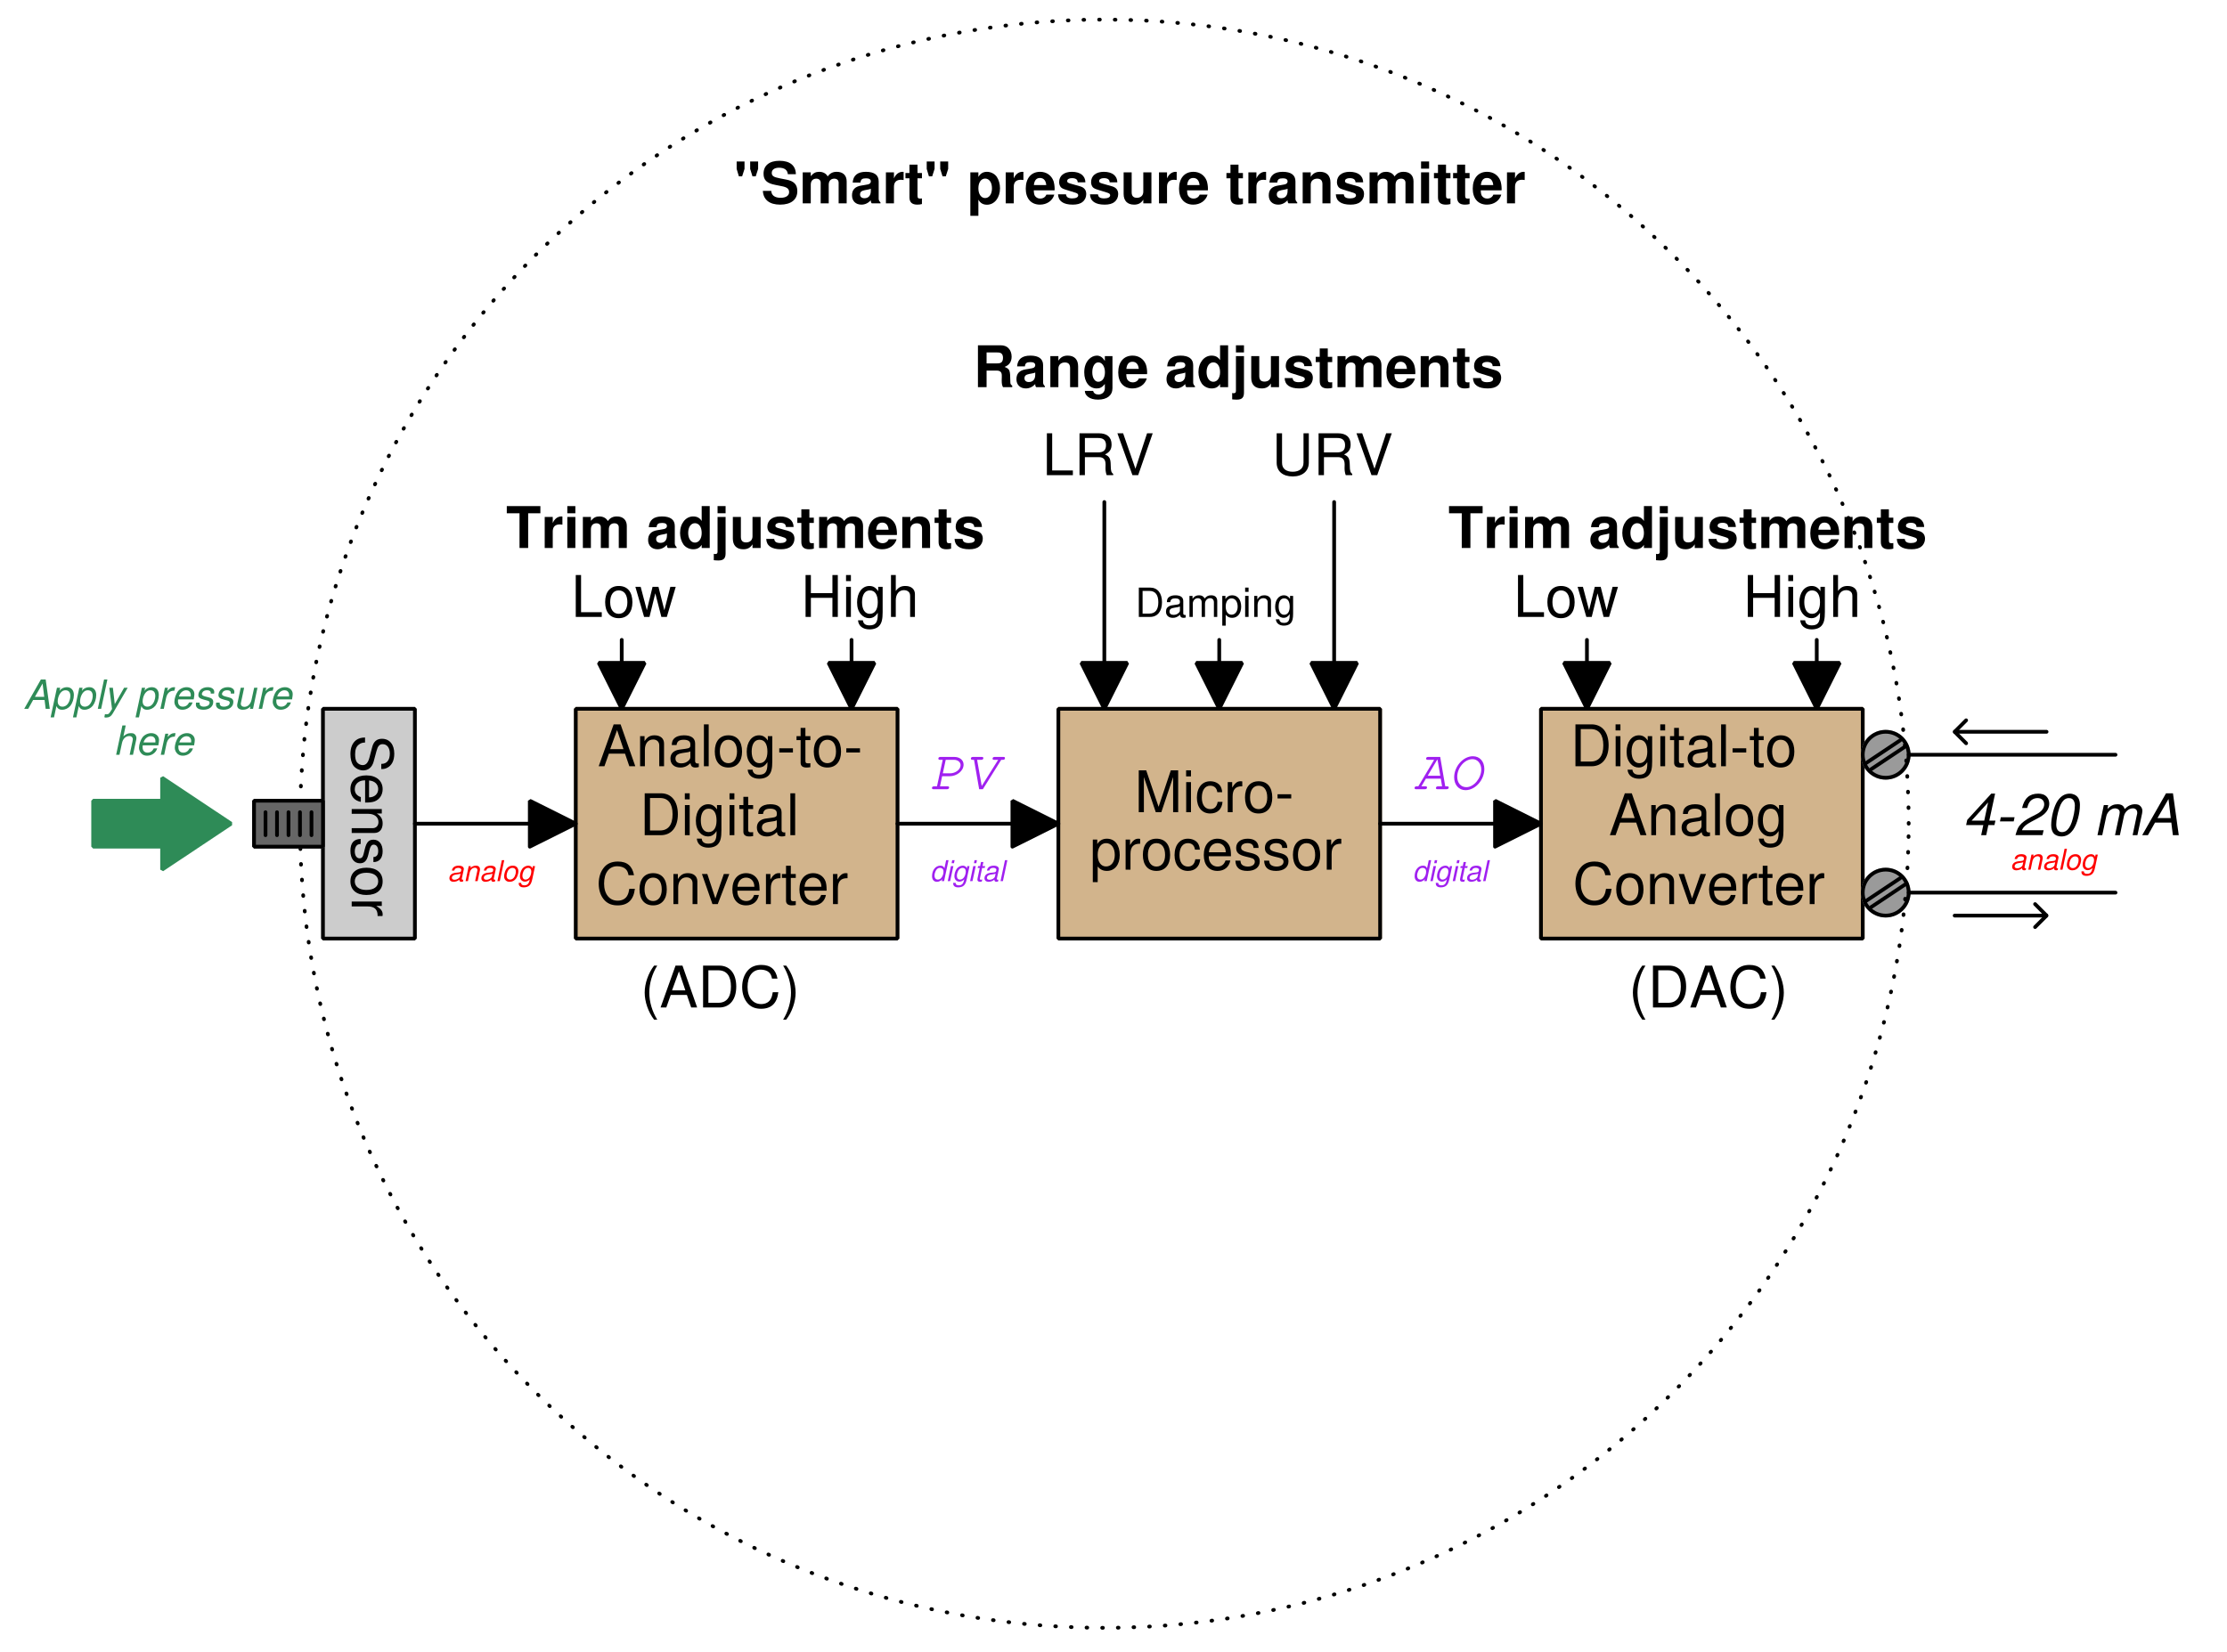 <?xml version="1.0" encoding="UTF-8"?>
<svg xmlns="http://www.w3.org/2000/svg" xmlns:xlink="http://www.w3.org/1999/xlink" viewBox="0 0 406.999 301.999" version="1.2">
<defs>
<g>
<symbol overflow="visible" id="glyph0-0">
<path style="stroke:none;" d=""/>
</symbol>
<symbol overflow="visible" id="glyph0-1">
<path style="stroke:none;" d="M 4.984 -2.297 L 5.766 0 L 6.859 0 L 4.172 -7.656 L 2.906 -7.656 L 0.172 0 L 1.219 0 L 2.031 -2.297 Z M 4.703 -3.125 L 2.266 -3.125 L 3.531 -6.609 Z M 4.703 -3.125 "/>
</symbol>
<symbol overflow="visible" id="glyph0-2">
<path style="stroke:none;" d="M 0.734 -5.5 L 0.734 0 L 1.609 0 L 1.609 -3.031 C 1.609 -4.156 2.203 -4.891 3.109 -4.891 C 3.797 -4.891 4.234 -4.469 4.234 -3.812 L 4.234 0 L 5.109 0 L 5.109 -4.156 C 5.109 -5.078 4.438 -5.656 3.375 -5.656 C 2.547 -5.656 2.031 -5.344 1.547 -4.578 L 1.547 -5.5 Z M 0.734 -5.5 "/>
</symbol>
<symbol overflow="visible" id="glyph0-3">
<path style="stroke:none;" d="M 5.625 -0.516 C 5.516 -0.5 5.484 -0.5 5.422 -0.5 C 5.125 -0.5 4.953 -0.656 4.953 -0.922 L 4.953 -4.156 C 4.953 -5.141 4.234 -5.656 2.891 -5.656 C 2.078 -5.656 1.438 -5.422 1.062 -5.016 C 0.812 -4.734 0.703 -4.422 0.688 -3.875 L 1.562 -3.875 C 1.641 -4.547 2.031 -4.844 2.859 -4.844 C 3.656 -4.844 4.078 -4.562 4.078 -4.031 L 4.078 -3.797 C 4.078 -3.422 3.891 -3.281 3.172 -3.188 C 1.938 -3.031 1.75 -3 1.406 -2.859 C 0.766 -2.578 0.438 -2.094 0.438 -1.391 C 0.438 -0.391 1.141 0.234 2.25 0.234 C 2.938 0.234 3.5 0 4.109 -0.562 C 4.172 0 4.453 0.234 5.016 0.234 C 5.203 0.234 5.328 0.219 5.625 0.141 Z M 4.078 -1.734 C 4.078 -1.438 4 -1.266 3.734 -1.016 C 3.375 -0.688 2.953 -0.531 2.438 -0.531 C 1.75 -0.531 1.359 -0.844 1.359 -1.406 C 1.359 -1.984 1.734 -2.281 2.672 -2.422 C 3.609 -2.547 3.797 -2.578 4.078 -2.719 Z M 4.078 -1.734 "/>
</symbol>
<symbol overflow="visible" id="glyph0-4">
<path style="stroke:none;" d="M 1.594 -7.656 L 0.719 -7.656 L 0.719 0 L 1.594 0 Z M 1.594 -7.656 "/>
</symbol>
<symbol overflow="visible" id="glyph0-5">
<path style="stroke:none;" d="M 2.859 -5.656 C 1.297 -5.656 0.375 -4.562 0.375 -2.703 C 0.375 -0.844 1.297 0.234 2.859 0.234 C 4.422 0.234 5.359 -0.859 5.359 -2.672 C 5.359 -4.578 4.453 -5.656 2.859 -5.656 Z M 2.859 -4.844 C 3.859 -4.844 4.438 -4.047 4.438 -2.672 C 4.438 -1.375 3.828 -0.562 2.859 -0.562 C 1.891 -0.562 1.297 -1.375 1.297 -2.703 C 1.297 -4.047 1.891 -4.844 2.859 -4.844 Z M 2.859 -4.844 "/>
</symbol>
<symbol overflow="visible" id="glyph0-6">
<path style="stroke:none;" d="M 4.234 -5.5 L 4.234 -4.703 C 3.797 -5.359 3.312 -5.656 2.625 -5.656 C 1.297 -5.656 0.375 -4.422 0.375 -2.656 C 0.375 -1.734 0.594 -1.062 1.062 -0.5 C 1.469 -0.016 2 0.234 2.562 0.234 C 3.219 0.234 3.703 -0.047 4.156 -0.75 L 4.156 -0.469 C 4.156 1.016 3.75 1.547 2.656 1.547 C 1.906 1.547 1.516 1.266 1.438 0.625 L 0.547 0.625 C 0.625 1.656 1.438 2.281 2.641 2.281 C 3.438 2.281 4.109 2.031 4.469 1.578 C 4.891 1.078 5.047 0.391 5.047 -0.906 L 5.047 -5.5 Z M 2.703 -4.844 C 3.641 -4.844 4.156 -4.078 4.156 -2.672 C 4.156 -1.344 3.625 -0.562 2.703 -0.562 C 1.812 -0.562 1.281 -1.359 1.281 -2.703 C 1.281 -4.047 1.812 -4.844 2.703 -4.844 Z M 2.703 -4.844 "/>
</symbol>
<symbol overflow="visible" id="glyph0-7">
<path style="stroke:none;" d="M 2.984 -3.281 L 0.484 -3.281 L 0.484 -2.516 L 2.984 -2.516 Z M 2.984 -3.281 "/>
</symbol>
<symbol overflow="visible" id="glyph0-8">
<path style="stroke:none;" d="M 2.672 -5.5 L 1.766 -5.5 L 1.766 -7.016 L 0.891 -7.016 L 0.891 -5.5 L 0.141 -5.5 L 0.141 -4.781 L 0.891 -4.781 L 0.891 -0.625 C 0.891 -0.062 1.266 0.234 1.953 0.234 C 2.188 0.234 2.375 0.219 2.672 0.172 L 2.672 -0.562 C 2.547 -0.531 2.422 -0.531 2.25 -0.531 C 1.875 -0.531 1.766 -0.625 1.766 -1.016 L 1.766 -4.781 L 2.672 -4.781 Z M 2.672 -5.5 "/>
</symbol>
<symbol overflow="visible" id="glyph0-9">
<path style="stroke:none;" d="M 0.938 0 L 3.891 0 C 5.812 0 7 -1.453 7 -3.828 C 7 -6.203 5.828 -7.656 3.891 -7.656 L 0.938 -7.656 Z M 1.906 -0.859 L 1.906 -6.797 L 3.719 -6.797 C 5.234 -6.797 6.031 -5.781 6.031 -3.828 C 6.031 -1.875 5.234 -0.859 3.719 -0.859 Z M 1.906 -0.859 "/>
</symbol>
<symbol overflow="visible" id="glyph0-10">
<path style="stroke:none;" d="M 1.578 -5.5 L 0.703 -5.5 L 0.703 0 L 1.578 0 Z M 1.578 -7.656 L 0.688 -7.656 L 0.688 -6.547 L 1.578 -6.547 Z M 1.578 -7.656 "/>
</symbol>
<symbol overflow="visible" id="glyph0-11">
<path style="stroke:none;" d="M 6.953 -5.281 C 6.641 -6.969 5.688 -7.781 4 -7.781 C 2.969 -7.781 2.141 -7.453 1.578 -6.828 C 0.875 -6.062 0.5 -4.984 0.5 -3.734 C 0.5 -2.484 0.891 -1.391 1.609 -0.656 C 2.203 -0.047 2.969 0.234 3.953 0.234 C 5.828 0.234 6.875 -0.766 7.109 -2.797 L 6.094 -2.797 C 6.016 -2.266 5.906 -1.906 5.75 -1.609 C 5.438 -0.969 4.781 -0.625 3.969 -0.625 C 2.453 -0.625 1.484 -1.844 1.484 -3.75 C 1.484 -5.719 2.391 -6.922 3.891 -6.922 C 4.5 -6.922 5.078 -6.734 5.391 -6.438 C 5.688 -6.172 5.844 -5.859 5.953 -5.281 Z M 6.953 -5.281 "/>
</symbol>
<symbol overflow="visible" id="glyph0-12">
<path style="stroke:none;" d="M 3 0 L 5.109 -5.5 L 4.109 -5.5 L 2.562 -1.047 L 1.094 -5.5 L 0.109 -5.5 L 2.031 0 Z M 3 0 "/>
</symbol>
<symbol overflow="visible" id="glyph0-13">
<path style="stroke:none;" d="M 5.391 -2.453 C 5.391 -3.297 5.328 -3.797 5.172 -4.203 C 4.812 -5.109 3.969 -5.656 2.938 -5.656 C 1.406 -5.656 0.422 -4.5 0.422 -2.672 C 0.422 -0.859 1.359 0.234 2.922 0.234 C 4.172 0.234 5.047 -0.469 5.266 -1.672 L 4.391 -1.672 C 4.141 -0.938 3.656 -0.562 2.953 -0.562 C 2.391 -0.562 1.922 -0.812 1.625 -1.281 C 1.422 -1.594 1.344 -1.906 1.328 -2.453 Z M 1.359 -3.172 C 1.422 -4.188 2.047 -4.844 2.922 -4.844 C 3.828 -4.844 4.438 -4.156 4.438 -3.172 Z M 1.359 -3.172 "/>
</symbol>
<symbol overflow="visible" id="glyph0-14">
<path style="stroke:none;" d="M 0.719 -5.5 L 0.719 0 L 1.609 0 L 1.609 -2.859 C 1.609 -4.172 2.156 -4.766 3.375 -4.734 L 3.375 -5.625 C 3.219 -5.656 3.141 -5.656 3.031 -5.656 C 2.469 -5.656 2.031 -5.328 1.531 -4.5 L 1.531 -5.5 Z M 0.719 -5.5 "/>
</symbol>
<symbol overflow="visible" id="glyph0-15">
<path style="stroke:none;" d="M 4.906 0 L 7.062 -6.422 L 7.062 0 L 7.984 0 L 7.984 -7.656 L 6.641 -7.656 L 4.406 -0.984 L 2.141 -7.656 L 0.781 -7.656 L 0.781 0 L 1.719 0 L 1.719 -6.422 L 3.891 0 Z M 4.906 0 "/>
</symbol>
<symbol overflow="visible" id="glyph0-16">
<path style="stroke:none;" d="M 4.953 -3.656 C 4.906 -4.188 4.781 -4.531 4.578 -4.844 C 4.203 -5.359 3.531 -5.656 2.766 -5.656 C 1.281 -5.656 0.328 -4.484 0.328 -2.656 C 0.328 -0.875 1.266 0.234 2.766 0.234 C 4.078 0.234 4.906 -0.547 5.016 -1.891 L 4.125 -1.891 C 3.984 -1.016 3.531 -0.562 2.781 -0.562 C 1.812 -0.562 1.234 -1.359 1.234 -2.656 C 1.234 -4.031 1.812 -4.844 2.766 -4.844 C 3.5 -4.844 3.953 -4.422 4.062 -3.656 Z M 4.953 -3.656 "/>
</symbol>
<symbol overflow="visible" id="glyph0-17">
<path style="stroke:none;" d="M 0.562 2.281 L 1.453 2.281 L 1.453 -0.578 C 1.906 -0.016 2.422 0.234 3.141 0.234 C 4.562 0.234 5.484 -0.906 5.484 -2.656 C 5.484 -4.5 4.594 -5.656 3.125 -5.656 C 2.391 -5.656 1.781 -5.328 1.375 -4.672 L 1.375 -5.5 L 0.562 -5.5 Z M 2.984 -4.844 C 3.953 -4.844 4.578 -3.984 4.578 -2.672 C 4.578 -1.422 3.938 -0.578 2.984 -0.578 C 2.047 -0.578 1.453 -1.422 1.453 -2.703 C 1.453 -4 2.047 -4.844 2.984 -4.844 Z M 2.984 -4.844 "/>
</symbol>
<symbol overflow="visible" id="glyph0-18">
<path style="stroke:none;" d="M 4.594 -3.969 C 4.594 -5.047 3.875 -5.656 2.609 -5.656 C 1.328 -5.656 0.5 -5 0.5 -3.984 C 0.5 -3.125 0.938 -2.703 2.234 -2.391 L 3.062 -2.188 C 3.672 -2.047 3.906 -1.828 3.906 -1.438 C 3.906 -0.906 3.391 -0.562 2.625 -0.562 C 2.156 -0.562 1.75 -0.703 1.531 -0.938 C 1.391 -1.094 1.328 -1.25 1.281 -1.641 L 0.359 -1.641 C 0.406 -0.375 1.109 0.234 2.547 0.234 C 3.938 0.234 4.812 -0.438 4.812 -1.5 C 4.812 -2.328 4.359 -2.766 3.266 -3.031 L 2.422 -3.234 C 1.719 -3.406 1.406 -3.641 1.406 -4.016 C 1.406 -4.531 1.859 -4.844 2.578 -4.844 C 3.281 -4.844 3.656 -4.547 3.672 -3.969 Z M 4.594 -3.969 "/>
</symbol>
<symbol overflow="visible" id="glyph0-19">
<path style="stroke:none;" d="M 1.812 -7.656 L 0.844 -7.656 L 0.844 0 L 5.594 0 L 5.594 -0.859 L 1.812 -0.859 Z M 1.812 -7.656 "/>
</symbol>
<symbol overflow="visible" id="glyph0-20">
<path style="stroke:none;" d="M 1.953 -3.297 L 4.469 -3.297 C 5.344 -3.297 5.734 -2.875 5.734 -1.938 L 5.719 -1.25 C 5.719 -0.781 5.812 -0.312 5.938 0 L 7.125 0 L 7.125 -0.234 C 6.766 -0.5 6.688 -0.766 6.672 -1.781 C 6.656 -3.047 6.453 -3.422 5.625 -3.781 C 6.484 -4.203 6.828 -4.719 6.828 -5.609 C 6.828 -6.938 6.016 -7.656 4.5 -7.656 L 0.969 -7.656 L 0.969 0 L 1.953 0 Z M 1.953 -4.156 L 1.953 -6.797 L 4.312 -6.797 C 4.859 -6.797 5.172 -6.703 5.422 -6.5 C 5.688 -6.281 5.812 -5.938 5.812 -5.484 C 5.812 -4.562 5.359 -4.156 4.312 -4.156 Z M 1.953 -4.156 "/>
</symbol>
<symbol overflow="visible" id="glyph0-21">
<path style="stroke:none;" d="M 4.109 0 L 6.766 -7.656 L 5.734 -7.656 L 3.609 -1.172 L 1.359 -7.656 L 0.312 -7.656 L 3.062 0 Z M 4.109 0 "/>
</symbol>
<symbol overflow="visible" id="glyph0-22">
<path style="stroke:none;" d="M 5.797 -7.656 L 5.797 -2.281 C 5.797 -1.25 5.047 -0.625 3.828 -0.625 C 3.25 -0.625 2.797 -0.75 2.422 -1.016 C 2.047 -1.312 1.875 -1.703 1.875 -2.281 L 1.875 -7.656 L 0.891 -7.656 L 0.891 -2.281 C 0.891 -0.719 2 0.234 3.828 0.234 C 5.625 0.234 6.766 -0.75 6.766 -2.281 L 6.766 -7.656 Z M 5.797 -7.656 "/>
</symbol>
<symbol overflow="visible" id="glyph0-23">
<path style="stroke:none;" d="M 5.812 0 L 7.438 -5.5 L 6.453 -5.5 L 5.359 -1.219 L 4.281 -5.5 L 3.203 -5.5 L 2.156 -1.219 L 1.031 -5.5 L 0.062 -5.5 L 1.656 0 L 2.641 0 L 3.703 -4.312 L 4.812 0 Z M 5.812 0 "/>
</symbol>
<symbol overflow="visible" id="glyph0-24">
<path style="stroke:none;" d="M 5.781 -3.484 L 5.781 0 L 6.766 0 L 6.766 -7.656 L 5.781 -7.656 L 5.781 -4.344 L 1.844 -4.344 L 1.844 -7.656 L 0.875 -7.656 L 0.875 0 L 1.844 0 L 1.844 -3.484 Z M 5.781 -3.484 "/>
</symbol>
<symbol overflow="visible" id="glyph0-25">
<path style="stroke:none;" d="M 0.734 -7.656 L 0.734 0 L 1.609 0 L 1.609 -3.031 C 1.609 -4.156 2.188 -4.891 3.094 -4.891 C 3.391 -4.891 3.672 -4.812 3.875 -4.656 C 4.125 -4.469 4.234 -4.203 4.234 -3.812 L 4.234 0 L 5.109 0 L 5.109 -4.156 C 5.109 -5.078 4.438 -5.656 3.375 -5.656 C 2.594 -5.656 2.125 -5.422 1.609 -4.75 L 1.609 -7.656 Z M 0.734 -7.656 "/>
</symbol>
<symbol overflow="visible" id="glyph0-26">
<path style="stroke:none;" d="M 2.484 -7.656 C 1.422 -6.281 0.766 -4.375 0.766 -2.719 C 0.766 -1.062 1.422 0.844 2.484 2.219 L 3.062 2.219 C 2.125 0.719 1.609 -1.047 1.609 -2.719 C 1.609 -4.391 2.125 -6.156 3.062 -7.656 Z M 2.484 -7.656 "/>
</symbol>
<symbol overflow="visible" id="glyph0-27">
<path style="stroke:none;" d="M 0.969 2.219 C 2.031 0.844 2.688 -1.062 2.688 -2.703 C 2.688 -4.375 2.031 -6.281 0.969 -7.656 L 0.406 -7.656 C 1.328 -6.156 1.844 -4.391 1.844 -2.703 C 1.844 -1.047 1.328 0.734 0.406 2.219 Z M 0.969 2.219 "/>
</symbol>
<symbol overflow="visible" id="glyph1-0">
<path style="stroke:none;" d=""/>
</symbol>
<symbol overflow="visible" id="glyph1-1">
<path style="stroke:none;" d="M 5.406 6.266 C 5.938 6.266 6.078 6.219 6.438 6.062 C 7.312 5.641 7.781 4.75 7.781 3.453 C 7.781 1.781 6.922 0.734 5.531 0.734 C 4.594 0.734 4.016 1.234 3.75 2.234 L 3.25 4.141 C 3 5.109 2.609 5.547 2 5.547 C 1.594 5.547 1.172 5.328 0.938 5 C 0.719 4.688 0.625 4.203 0.625 3.594 C 0.625 2.75 0.812 2.188 1.266 1.828 C 1.594 1.547 1.969 1.422 2.438 1.422 L 2.438 0.5 C 1.734 0.516 1.266 0.656 0.844 0.953 C 0.125 1.484 -0.234 2.359 -0.234 3.531 C -0.234 4.438 -0.031 5.188 0.344 5.688 C 0.75 6.188 1.438 6.516 2.094 6.516 C 3.047 6.516 3.734 5.938 4.016 4.891 L 4.531 2.969 C 4.781 2.047 5.078 1.719 5.672 1.719 C 6.453 1.719 6.969 2.391 6.969 3.422 C 6.969 4.641 6.422 5.328 5.406 5.328 Z M 5.406 6.266 "/>
</symbol>
<symbol overflow="visible" id="glyph1-2">
<path style="stroke:none;" d="M 2.453 5.391 C 3.297 5.391 3.797 5.328 4.203 5.172 C 5.109 4.812 5.656 3.969 5.656 2.938 C 5.656 1.406 4.5 0.422 2.672 0.422 C 0.859 0.422 -0.234 1.359 -0.234 2.922 C -0.234 4.172 0.469 5.047 1.672 5.266 L 1.672 4.391 C 0.938 4.141 0.562 3.656 0.562 2.953 C 0.562 2.391 0.812 1.922 1.281 1.625 C 1.594 1.422 1.906 1.344 2.453 1.328 Z M 3.172 1.359 C 4.188 1.422 4.844 2.047 4.844 2.922 C 4.844 3.828 4.156 4.438 3.172 4.438 Z M 3.172 1.359 "/>
</symbol>
<symbol overflow="visible" id="glyph1-3">
<path style="stroke:none;" d="M 5.5 0.734 L 0 0.734 L 0 1.609 L 3.031 1.609 C 4.156 1.609 4.891 2.203 4.891 3.109 C 4.891 3.797 4.469 4.234 3.812 4.234 L 0 4.234 L 0 5.109 L 4.156 5.109 C 5.078 5.109 5.656 4.438 5.656 3.375 C 5.656 2.547 5.344 2.031 4.578 1.547 L 5.5 1.547 Z M 5.5 0.734 "/>
</symbol>
<symbol overflow="visible" id="glyph1-4">
<path style="stroke:none;" d="M 3.969 4.594 C 5.047 4.594 5.656 3.875 5.656 2.609 C 5.656 1.328 5 0.5 3.984 0.5 C 3.125 0.5 2.703 0.938 2.391 2.234 L 2.188 3.062 C 2.047 3.672 1.828 3.906 1.438 3.906 C 0.906 3.906 0.562 3.391 0.562 2.625 C 0.562 2.156 0.703 1.75 0.938 1.531 C 1.094 1.391 1.25 1.328 1.641 1.281 L 1.641 0.359 C 0.375 0.406 -0.234 1.109 -0.234 2.547 C -0.234 3.938 0.438 4.812 1.5 4.812 C 2.328 4.812 2.766 4.359 3.031 3.266 L 3.234 2.422 C 3.406 1.719 3.641 1.406 4.016 1.406 C 4.531 1.406 4.844 1.859 4.844 2.578 C 4.844 3.281 4.547 3.656 3.969 3.672 Z M 3.969 4.594 "/>
</symbol>
<symbol overflow="visible" id="glyph1-5">
<path style="stroke:none;" d="M 5.656 2.859 C 5.656 1.297 4.562 0.375 2.703 0.375 C 0.844 0.375 -0.234 1.297 -0.234 2.859 C -0.234 4.422 0.859 5.359 2.672 5.359 C 4.578 5.359 5.656 4.453 5.656 2.859 Z M 4.844 2.859 C 4.844 3.859 4.047 4.438 2.672 4.438 C 1.375 4.438 0.562 3.828 0.562 2.859 C 0.562 1.891 1.375 1.297 2.703 1.297 C 4.047 1.297 4.844 1.891 4.844 2.859 Z M 4.844 2.859 "/>
</symbol>
<symbol overflow="visible" id="glyph1-6">
<path style="stroke:none;" d="M 5.5 0.719 L 0 0.719 L 0 1.609 L 2.859 1.609 C 4.172 1.609 4.766 2.156 4.734 3.375 L 5.625 3.375 C 5.656 3.219 5.656 3.141 5.656 3.031 C 5.656 2.469 5.328 2.031 4.5 1.531 L 5.5 1.531 Z M 5.5 0.719 "/>
</symbol>
<symbol overflow="visible" id="glyph2-0">
<path style="stroke:none;" d=""/>
</symbol>
<symbol overflow="visible" id="glyph2-1">
<path style="stroke:none;" d="M 1.969 -7.656 L 0.531 -7.656 L 0.531 -6.297 L 0.938 -4.938 L 1.531 -4.938 L 1.969 -6.297 Z M 4.453 -7.656 L 3 -7.656 L 3 -6.297 L 3.422 -4.938 L 4.016 -4.938 L 4.453 -6.297 Z M 4.453 -7.656 "/>
</symbol>
<symbol overflow="visible" id="glyph2-2">
<path style="stroke:none;" d="M 6.375 -5.328 C 6.359 -6.906 5.297 -7.781 3.375 -7.781 C 1.531 -7.781 0.469 -6.922 0.469 -5.422 C 0.469 -4.234 1.078 -3.672 2.625 -3.375 L 3.703 -3.156 C 4.75 -2.969 5.141 -2.672 5.141 -2.047 C 5.141 -1.406 4.547 -1.016 3.594 -1.016 C 2.516 -1.016 1.922 -1.469 1.875 -2.281 L 0.344 -2.281 C 0.438 -0.656 1.547 0.234 3.5 0.234 C 5.484 0.234 6.641 -0.672 6.641 -2.234 C 6.641 -3.438 6.031 -4.078 4.625 -4.344 L 3.422 -4.578 C 2.297 -4.797 1.969 -5.016 1.969 -5.578 C 1.969 -6.156 2.484 -6.516 3.297 -6.516 C 4.297 -6.516 4.844 -6.094 4.906 -5.328 Z M 6.375 -5.328 "/>
</symbol>
<symbol overflow="visible" id="glyph2-3">
<path style="stroke:none;" d="M 0.625 -5.672 L 0.625 0 L 2.094 0 L 2.094 -3.406 C 2.094 -4.109 2.484 -4.516 3.109 -4.516 C 3.594 -4.516 3.906 -4.234 3.906 -3.781 L 3.906 0 L 5.375 0 L 5.375 -3.406 C 5.375 -4.094 5.75 -4.516 6.391 -4.516 C 6.875 -4.516 7.188 -4.234 7.188 -3.781 L 7.188 0 L 8.656 0 L 8.656 -4.016 C 8.656 -5.109 7.984 -5.766 6.844 -5.766 C 6.125 -5.766 5.625 -5.516 5.188 -4.922 C 4.906 -5.453 4.344 -5.766 3.641 -5.766 C 3 -5.766 2.578 -5.547 2.094 -4.969 L 2.094 -5.672 Z M 0.625 -5.672 "/>
</symbol>
<symbol overflow="visible" id="glyph2-4">
<path style="stroke:none;" d="M 5.5 -0.172 C 5.25 -0.422 5.172 -0.594 5.172 -0.875 L 5.172 -4.016 C 5.172 -5.172 4.375 -5.766 2.844 -5.766 C 1.312 -5.766 0.516 -5.109 0.422 -3.797 L 1.844 -3.797 C 1.906 -4.391 2.156 -4.578 2.875 -4.578 C 3.438 -4.578 3.734 -4.391 3.734 -4.016 C 3.734 -3.828 3.641 -3.672 3.469 -3.562 C 3.281 -3.469 3.281 -3.469 2.547 -3.344 L 1.969 -3.25 C 0.844 -3.062 0.297 -2.484 0.297 -1.453 C 0.297 -0.438 0.969 0.234 2.016 0.234 C 2.641 0.234 3.219 -0.016 3.734 -0.562 C 3.734 -0.266 3.766 -0.172 3.906 0 L 5.5 0 Z M 3.734 -2.281 C 3.734 -1.422 3.312 -0.938 2.562 -0.938 C 2.062 -0.938 1.766 -1.203 1.766 -1.625 C 1.766 -2.062 2 -2.281 2.609 -2.406 L 3.109 -2.5 C 3.5 -2.578 3.562 -2.594 3.734 -2.672 Z M 3.734 -2.281 "/>
</symbol>
<symbol overflow="visible" id="glyph2-5">
<path style="stroke:none;" d="M 0.656 -5.672 L 0.656 0 L 2.125 0 L 2.125 -3.016 C 2.125 -3.875 2.562 -4.312 3.422 -4.312 C 3.578 -4.312 3.688 -4.297 3.891 -4.266 L 3.891 -5.75 C 3.797 -5.766 3.766 -5.766 3.703 -5.766 C 3.031 -5.766 2.453 -5.328 2.125 -4.562 L 2.125 -5.672 Z M 0.656 -5.672 "/>
</symbol>
<symbol overflow="visible" id="glyph2-6">
<path style="stroke:none;" d="M 3.156 -5.547 L 2.344 -5.547 L 2.344 -7.078 L 0.875 -7.078 L 0.875 -5.547 L 0.141 -5.547 L 0.141 -4.578 L 0.875 -4.578 L 0.875 -1.094 C 0.875 -0.203 1.344 0.234 2.312 0.234 C 2.641 0.234 2.891 0.203 3.156 0.125 L 3.156 -0.906 C 3.016 -0.875 2.938 -0.875 2.828 -0.875 C 2.438 -0.875 2.344 -0.984 2.344 -1.484 L 2.344 -4.578 L 3.156 -4.578 Z M 3.156 -5.547 "/>
</symbol>
<symbol overflow="visible" id="glyph2-7">
<path style="stroke:none;" d=""/>
</symbol>
<symbol overflow="visible" id="glyph2-8">
<path style="stroke:none;" d="M 2.078 -5.672 L 0.609 -5.672 L 0.609 2.281 L 2.078 2.281 L 2.078 -0.672 C 2.438 -0.047 2.938 0.25 3.656 0.25 C 5.016 0.25 6.031 -1.031 6.031 -2.75 C 6.031 -3.547 5.797 -4.344 5.422 -4.875 C 5.047 -5.406 4.344 -5.766 3.656 -5.766 C 2.938 -5.766 2.438 -5.453 2.078 -4.828 Z M 3.312 -4.531 C 4.062 -4.531 4.562 -3.828 4.562 -2.734 C 4.562 -1.688 4.047 -0.969 3.312 -0.969 C 2.578 -0.969 2.078 -1.688 2.078 -2.75 C 2.078 -3.828 2.578 -4.531 3.312 -4.531 Z M 3.312 -4.531 "/>
</symbol>
<symbol overflow="visible" id="glyph2-9">
<path style="stroke:none;" d="M 5.5 -2.375 C 5.516 -2.5 5.516 -2.547 5.516 -2.625 C 5.516 -3.188 5.422 -3.719 5.297 -4.109 C 4.906 -5.141 4 -5.766 2.859 -5.766 C 1.234 -5.766 0.234 -4.594 0.234 -2.688 C 0.234 -0.875 1.219 0.234 2.828 0.234 C 4.094 0.234 5.125 -0.469 5.453 -1.594 L 4 -1.594 C 3.828 -1.141 3.406 -0.875 2.875 -0.875 C 2.453 -0.875 2.125 -1.062 1.906 -1.375 C 1.781 -1.578 1.719 -1.844 1.703 -2.375 Z M 1.719 -3.344 C 1.812 -4.219 2.188 -4.641 2.828 -4.641 C 3.5 -4.641 3.906 -4.188 3.984 -3.344 Z M 1.719 -3.344 "/>
</symbol>
<symbol overflow="visible" id="glyph2-10">
<path style="stroke:none;" d="M 5.297 -3.844 C 5.281 -5.047 4.359 -5.766 2.828 -5.766 C 1.391 -5.766 0.5 -5.047 0.5 -3.875 C 0.5 -3.5 0.625 -3.172 0.812 -2.953 C 1.016 -2.75 1.203 -2.656 1.75 -2.484 L 3.5 -1.938 C 3.859 -1.812 3.984 -1.703 3.984 -1.469 C 3.984 -1.125 3.578 -0.906 2.891 -0.906 C 2.516 -0.906 2.219 -0.969 2.031 -1.109 C 1.875 -1.234 1.812 -1.344 1.75 -1.656 L 0.297 -1.656 C 0.344 -0.406 1.266 0.234 2.984 0.234 C 3.766 0.234 4.375 0.078 4.781 -0.266 C 5.203 -0.594 5.453 -1.125 5.453 -1.688 C 5.453 -2.422 5.094 -2.891 4.344 -3.109 L 2.484 -3.641 C 2.078 -3.766 1.969 -3.859 1.969 -4.078 C 1.969 -4.406 2.312 -4.609 2.828 -4.609 C 3.531 -4.609 3.875 -4.359 3.891 -3.844 Z M 5.297 -3.844 "/>
</symbol>
<symbol overflow="visible" id="glyph2-11">
<path style="stroke:none;" d="M 5.688 0 L 5.688 -5.672 L 4.203 -5.672 L 4.203 -2.125 C 4.203 -1.453 3.75 -1.016 3.031 -1.016 C 2.391 -1.016 2.078 -1.344 2.078 -2.031 L 2.078 -5.672 L 0.609 -5.672 L 0.609 -1.719 C 0.609 -0.469 1.297 0.234 2.516 0.234 C 3.281 0.234 3.797 -0.031 4.203 -0.672 L 4.203 0 Z M 5.688 0 "/>
</symbol>
<symbol overflow="visible" id="glyph2-12">
<path style="stroke:none;" d="M 0.656 -5.672 L 0.656 0 L 2.125 0 L 2.125 -3.406 C 2.125 -4.078 2.594 -4.516 3.312 -4.516 C 3.953 -4.516 4.266 -4.172 4.266 -3.5 L 4.266 0 L 5.734 0 L 5.734 -3.797 C 5.734 -5.062 5.047 -5.766 3.828 -5.766 C 3.062 -5.766 2.547 -5.484 2.125 -4.844 L 2.125 -5.672 Z M 0.656 -5.672 "/>
</symbol>
<symbol overflow="visible" id="glyph2-13">
<path style="stroke:none;" d="M 2.172 -5.672 L 0.703 -5.672 L 0.703 0 L 2.172 0 Z M 2.172 -7.656 L 0.703 -7.656 L 0.703 -6.344 L 2.172 -6.344 Z M 2.172 -7.656 "/>
</symbol>
<symbol overflow="visible" id="glyph2-14">
<path style="stroke:none;" d="M 4.047 -6.344 L 6.281 -6.344 L 6.281 -7.656 L 0.141 -7.656 L 0.141 -6.344 L 2.469 -6.344 L 2.469 0 L 4.047 0 Z M 4.047 -6.344 "/>
</symbol>
<symbol overflow="visible" id="glyph2-15">
<path style="stroke:none;" d="M 4.25 0 L 5.719 0 L 5.719 -7.656 L 4.25 -7.656 L 4.25 -4.938 C 3.891 -5.5 3.406 -5.766 2.688 -5.766 C 1.328 -5.766 0.297 -4.469 0.297 -2.75 C 0.297 -1.984 0.531 -1.203 0.906 -0.656 C 1.297 -0.109 2 0.234 2.688 0.234 C 3.406 0.234 3.891 -0.016 4.25 -0.578 Z M 3.016 -4.531 C 3.766 -4.531 4.25 -3.828 4.25 -2.734 C 4.25 -1.703 3.75 -0.984 3.016 -0.984 C 2.281 -0.984 1.781 -1.719 1.781 -2.75 C 1.781 -3.812 2.281 -4.531 3.016 -4.531 Z M 3.016 -4.531 "/>
</symbol>
<symbol overflow="visible" id="glyph2-16">
<path style="stroke:none;" d="M 2.203 -5.672 L 0.734 -5.672 L 0.734 0.656 C 0.734 0.984 0.625 1.109 0.297 1.109 C 0.203 1.109 0.141 1.094 0.047 1.062 L 0.047 2.234 C 0.328 2.266 0.688 2.281 0.906 2.281 C 1.828 2.281 2.203 1.906 2.203 0.984 Z M 2.203 -7.656 L 0.734 -7.656 L 0.734 -6.344 L 2.203 -6.344 Z M 2.203 -7.656 "/>
</symbol>
<symbol overflow="visible" id="glyph2-17">
<path style="stroke:none;" d="M 2.422 -3.031 L 4.219 -3.031 C 4.906 -3.031 5.203 -2.766 5.203 -2.125 L 5.203 -1.812 C 5.188 -1.609 5.188 -1.422 5.188 -1.312 C 5.188 -0.594 5.234 -0.375 5.422 0 L 7.109 0 L 7.109 -0.281 C 6.859 -0.422 6.766 -0.578 6.766 -0.906 C 6.734 -3.172 6.688 -3.281 5.719 -3.703 C 6.578 -4.031 7 -4.656 7 -5.594 C 7 -6.188 6.797 -6.75 6.422 -7.125 C 6.078 -7.484 5.594 -7.656 4.953 -7.656 L 0.844 -7.656 L 0.844 0 L 2.422 0 Z M 2.422 -4.344 L 2.422 -6.344 L 4.312 -6.344 C 4.766 -6.344 4.953 -6.297 5.141 -6.141 C 5.328 -5.984 5.422 -5.719 5.422 -5.359 C 5.422 -5 5.328 -4.703 5.141 -4.547 C 4.969 -4.406 4.766 -4.344 4.312 -4.344 Z M 2.422 -4.344 "/>
</symbol>
<symbol overflow="visible" id="glyph2-18">
<path style="stroke:none;" d="M 4.203 -5.672 L 4.203 -4.797 C 3.797 -5.453 3.344 -5.766 2.734 -5.766 C 2.234 -5.766 1.688 -5.516 1.297 -5.109 C 0.719 -4.516 0.438 -3.703 0.438 -2.703 C 0.438 -0.953 1.359 0.234 2.703 0.234 C 3.312 0.234 3.688 0.047 4.203 -0.578 L 4.203 0.188 C 4.203 0.875 3.719 1.344 3.031 1.344 C 2.5 1.344 2.172 1.109 2.062 0.688 L 0.547 0.688 C 0.562 1.125 0.719 1.422 1.109 1.75 C 1.547 2.109 2.172 2.281 2.969 2.281 C 4.609 2.281 5.594 1.5 5.594 0.188 L 5.594 -5.672 Z M 3.016 -4.531 C 3.703 -4.531 4.219 -3.766 4.219 -2.719 C 4.219 -1.688 3.734 -0.984 3 -0.984 C 2.359 -0.984 1.906 -1.688 1.906 -2.719 C 1.906 -3.797 2.359 -4.531 3.016 -4.531 Z M 3.016 -4.531 "/>
</symbol>
<symbol overflow="visible" id="glyph3-0">
<path style="stroke:none;" d=""/>
</symbol>
<symbol overflow="visible" id="glyph3-1">
<path style="stroke:none;" d="M 3.812 -1.844 L 3.422 0 L 4.344 0 L 4.734 -1.844 L 5.844 -1.844 L 6.031 -2.656 L 4.906 -2.656 L 5.969 -7.594 L 5.266 -7.594 L 0.875 -2.797 L 0.672 -1.844 Z M 3.984 -2.656 L 1.672 -2.656 L 4.688 -5.984 Z M 3.984 -2.656 "/>
</symbol>
<symbol overflow="visible" id="glyph3-2">
<path style="stroke:none;" d="M 3.688 -3.281 L 1.172 -3.281 L 1.016 -2.516 L 3.531 -2.516 Z M 3.688 -3.281 "/>
</symbol>
<symbol overflow="visible" id="glyph3-3">
<path style="stroke:none;" d="M 5.5 -0.906 L 1.547 -0.906 C 1.703 -1.422 2.297 -1.969 3.266 -2.469 L 4.438 -3.094 C 5.375 -3.562 5.938 -4.078 6.266 -4.703 C 6.438 -5.047 6.531 -5.406 6.531 -5.766 C 6.531 -6.578 6.062 -7.25 5.359 -7.469 C 5.109 -7.547 4.828 -7.594 4.531 -7.594 C 2.906 -7.594 1.984 -6.766 1.562 -4.969 L 2.484 -4.969 C 2.609 -5.438 2.734 -5.766 2.922 -6.031 C 3.25 -6.516 3.797 -6.781 4.406 -6.781 C 5.141 -6.781 5.609 -6.328 5.609 -5.641 C 5.609 -4.953 5.109 -4.297 4.219 -3.844 L 3.125 -3.281 C 2.234 -2.828 1.531 -2.297 1.125 -1.781 C 0.812 -1.391 0.688 -1.109 0.359 -0.016 L 5.297 -0.016 Z M 5.5 -0.906 "/>
</symbol>
<symbol overflow="visible" id="glyph3-4">
<path style="stroke:none;" d="M 4.422 -7.594 C 3.547 -7.594 2.828 -7.156 2.234 -6.297 C 1.562 -5.297 1.047 -3.344 1.047 -1.812 C 1.047 -1.172 1.234 -0.594 1.547 -0.266 C 1.875 0.047 2.391 0.234 2.891 0.234 C 3.797 0.234 4.5 -0.172 5.109 -1.062 C 5.781 -2.062 6.297 -3.984 6.297 -5.516 C 6.297 -6.484 5.969 -7.094 5.297 -7.406 C 5.016 -7.531 4.75 -7.594 4.422 -7.594 Z M 4.297 -6.781 C 4.781 -6.781 5.109 -6.547 5.266 -6.078 C 5.344 -5.875 5.375 -5.688 5.375 -5.422 C 5.375 -4.594 5.141 -3.359 4.797 -2.359 C 4.531 -1.562 4.141 -1 3.672 -0.719 C 3.469 -0.625 3.281 -0.562 3.016 -0.562 C 2.562 -0.562 2.219 -0.812 2.062 -1.266 C 2 -1.484 1.969 -1.688 1.969 -1.922 C 1.969 -2.781 2.188 -3.938 2.547 -5.016 C 2.812 -5.812 3.188 -6.359 3.656 -6.625 C 3.844 -6.734 4.047 -6.781 4.297 -6.781 Z M 4.297 -6.781 "/>
</symbol>
<symbol overflow="visible" id="glyph3-5">
<path style="stroke:none;" d=""/>
</symbol>
<symbol overflow="visible" id="glyph3-6">
<path style="stroke:none;" d="M 1.906 -5.5 L 0.75 0 L 1.625 0 L 2.359 -3.453 C 2.531 -4.25 3.25 -4.906 3.953 -4.906 C 4.406 -4.906 4.75 -4.656 4.797 -4.328 C 4.812 -4.281 4.812 -4.234 4.812 -4.172 C 4.812 -4.062 4.781 -3.922 4.766 -3.797 L 3.953 0 L 4.844 0 L 5.578 -3.453 C 5.75 -4.281 6.469 -4.906 7.219 -4.906 C 7.719 -4.906 8.016 -4.594 8.016 -4.094 C 8.016 -3.938 8.016 -3.938 7.922 -3.578 L 7.172 0 L 8.047 0 L 8.891 -3.922 C 8.922 -4.031 8.953 -4.375 8.953 -4.5 C 8.953 -4.781 8.812 -5.078 8.609 -5.297 C 8.375 -5.547 8.109 -5.656 7.609 -5.656 C 6.922 -5.656 6.328 -5.391 5.719 -4.781 C 5.609 -5.172 5.391 -5.422 5.078 -5.547 C 4.891 -5.625 4.688 -5.656 4.438 -5.656 C 3.719 -5.656 3.25 -5.453 2.578 -4.812 L 2.703 -5.5 Z M 1.906 -5.5 "/>
</symbol>
<symbol overflow="visible" id="glyph3-7">
<path style="stroke:none;" d="M 5.5 -2.297 L 5.781 0 L 6.859 0 L 5.797 -7.656 L 4.531 -7.656 L 0.172 0 L 1.219 0 L 2.516 -2.297 Z M 5.391 -3.125 L 2.969 -3.125 L 4.984 -6.609 Z M 5.391 -3.125 "/>
</symbol>
<symbol overflow="visible" id="glyph4-0">
<path style="stroke:none;" d=""/>
</symbol>
<symbol overflow="visible" id="glyph4-1">
<path style="stroke:none;" d="M 3.844 -1.609 L 4.047 0 L 4.797 0 L 4.047 -5.359 L 3.172 -5.359 L 0.125 0 L 0.859 0 L 1.75 -1.609 Z M 3.781 -2.188 L 2.078 -2.188 L 3.484 -4.625 Z M 3.781 -2.188 "/>
</symbol>
<symbol overflow="visible" id="glyph4-2">
<path style="stroke:none;" d="M 0.047 1.562 L 0.672 1.562 L 1.109 -0.5 C 1.281 -0.141 1.469 0.031 1.766 0.125 C 1.891 0.156 2.016 0.172 2.156 0.172 C 2.734 0.172 3.281 -0.094 3.656 -0.547 C 4.047 -1.047 4.297 -1.797 4.297 -2.531 C 4.297 -3.406 3.812 -3.953 3.031 -3.953 C 2.453 -3.953 1.859 -3.641 1.672 -3.234 L 1.797 -3.844 L 1.203 -3.844 Z M 2.781 -3.391 C 3.141 -3.391 3.422 -3.234 3.547 -2.938 C 3.625 -2.766 3.656 -2.594 3.656 -2.375 C 3.656 -2.062 3.578 -1.688 3.438 -1.344 C 3.25 -0.922 3.016 -0.641 2.703 -0.5 C 2.547 -0.422 2.391 -0.391 2.219 -0.391 C 1.672 -0.391 1.344 -0.766 1.344 -1.344 C 1.344 -2.188 1.766 -3.031 2.312 -3.297 C 2.453 -3.359 2.609 -3.391 2.781 -3.391 Z M 2.781 -3.391 "/>
</symbol>
<symbol overflow="visible" id="glyph4-3">
<path style="stroke:none;" d="M 2.25 -5.359 L 1.641 -5.359 L 0.5 0 L 1.109 0 Z M 2.25 -5.359 "/>
</symbol>
<symbol overflow="visible" id="glyph4-4">
<path style="stroke:none;" d="M 3.672 -3.844 L 1.969 -0.859 L 1.625 -3.844 L 0.969 -3.844 L 1.469 0.031 L 1.094 0.625 C 0.922 0.875 0.859 0.922 0.703 0.984 C 0.641 1 0.562 1 0.484 1 C 0.422 1 0.391 1 0.172 0.984 L 0.062 1.531 C 0.141 1.562 0.188 1.578 0.25 1.594 C 0.297 1.594 0.359 1.594 0.422 1.594 C 0.938 1.594 1.312 1.359 1.625 0.812 L 4.328 -3.844 Z M 3.672 -3.844 "/>
</symbol>
<symbol overflow="visible" id="glyph4-5">
<path style="stroke:none;" d=""/>
</symbol>
<symbol overflow="visible" id="glyph4-6">
<path style="stroke:none;" d="M 1.328 -3.844 L 0.5 0 L 1.125 0 L 1.547 -2 C 1.734 -2.859 2.219 -3.312 3 -3.312 L 3.062 -3.312 L 3.203 -3.938 L 3.156 -3.938 C 3.094 -3.953 3.031 -3.953 2.969 -3.953 C 2.547 -3.953 2.219 -3.766 1.75 -3.25 L 1.875 -3.844 Z M 1.328 -3.844 "/>
</symbol>
<symbol overflow="visible" id="glyph4-7">
<path style="stroke:none;" d="M 4.141 -1.719 C 4.234 -2.297 4.266 -2.469 4.266 -2.703 C 4.266 -3.422 3.656 -3.953 2.859 -3.953 C 2.219 -3.953 1.609 -3.656 1.234 -3.172 C 0.891 -2.703 0.609 -1.875 0.609 -1.266 C 0.609 -0.875 0.797 -0.469 1.078 -0.203 C 1.328 0.047 1.656 0.172 2.078 0.172 C 2.953 0.172 3.703 -0.375 3.938 -1.172 L 3.312 -1.172 C 3.062 -0.656 2.672 -0.391 2.172 -0.391 C 1.594 -0.391 1.266 -0.75 1.266 -1.375 C 1.266 -1.547 1.266 -1.609 1.297 -1.719 Z M 1.438 -2.25 C 1.625 -2.922 2.172 -3.391 2.766 -3.391 C 3.203 -3.391 3.5 -3.156 3.594 -2.703 C 3.609 -2.641 3.609 -2.562 3.609 -2.484 C 3.609 -2.422 3.609 -2.359 3.594 -2.25 Z M 1.438 -2.25 "/>
</symbol>
<symbol overflow="visible" id="glyph4-8">
<path style="stroke:none;" d="M 3.781 -2.781 C 3.812 -2.938 3.812 -3 3.812 -3.094 C 3.812 -3.609 3.328 -3.953 2.609 -3.953 C 2.094 -3.953 1.641 -3.797 1.344 -3.516 C 1.078 -3.266 0.906 -2.875 0.906 -2.531 C 0.906 -2.078 1.156 -1.875 1.922 -1.672 L 2.453 -1.531 C 2.703 -1.469 2.812 -1.422 2.875 -1.344 C 2.938 -1.281 2.969 -1.172 2.969 -1.109 C 2.969 -1.016 2.906 -0.828 2.828 -0.734 C 2.719 -0.594 2.5 -0.484 2.234 -0.422 C 2.125 -0.406 2.031 -0.391 1.922 -0.391 C 1.484 -0.391 1.219 -0.531 1.156 -0.812 C 1.141 -0.859 1.125 -0.906 1.125 -0.969 C 1.125 -1 1.141 -1.078 1.141 -1.141 L 0.484 -1.141 C 0.453 -0.984 0.453 -0.891 0.453 -0.766 C 0.453 -0.328 0.75 0 1.266 0.109 C 1.438 0.141 1.625 0.172 1.812 0.172 C 2.906 0.172 3.625 -0.391 3.625 -1.266 C 3.625 -1.719 3.375 -1.953 2.734 -2.109 L 2.172 -2.25 C 1.828 -2.344 1.625 -2.453 1.562 -2.609 C 1.562 -2.625 1.547 -2.656 1.547 -2.688 C 1.547 -2.844 1.641 -3.031 1.766 -3.156 C 1.953 -3.312 2.172 -3.391 2.484 -3.391 C 2.828 -3.391 3.047 -3.297 3.141 -3.094 C 3.156 -3.062 3.172 -3 3.172 -2.938 C 3.172 -2.891 3.172 -2.828 3.156 -2.781 Z M 3.781 -2.781 "/>
</symbol>
<symbol overflow="visible" id="glyph4-9">
<path style="stroke:none;" d="M 3.547 0 L 4.359 -3.844 L 3.75 -3.844 L 3.281 -1.672 C 3.109 -0.875 2.594 -0.359 1.969 -0.359 C 1.625 -0.359 1.391 -0.516 1.328 -0.781 C 1.328 -0.828 1.312 -0.875 1.312 -0.922 C 1.312 -0.984 1.328 -1.047 1.344 -1.125 L 1.922 -3.844 L 1.297 -3.844 L 0.672 -0.875 C 0.656 -0.812 0.641 -0.734 0.641 -0.625 C 0.641 -0.25 0.891 0.047 1.297 0.125 C 1.406 0.156 1.531 0.172 1.656 0.172 C 2.234 0.172 2.656 0 3.078 -0.422 L 2.984 0 Z M 3.547 0 "/>
</symbol>
<symbol overflow="visible" id="glyph4-10">
<path style="stroke:none;" d="M 1.656 -5.359 L 0.516 0 L 1.125 0 L 1.578 -2.125 C 1.75 -2.938 2.266 -3.422 2.938 -3.422 C 3.312 -3.422 3.562 -3.188 3.562 -2.812 C 3.562 -2.719 3.562 -2.719 3.516 -2.516 L 2.984 0 L 3.594 0 L 4.188 -2.766 C 4.203 -2.859 4.219 -2.938 4.219 -3.031 C 4.219 -3.484 3.969 -3.812 3.594 -3.922 C 3.469 -3.938 3.359 -3.953 3.219 -3.953 C 2.672 -3.953 2.328 -3.797 1.844 -3.375 L 2.266 -5.359 Z M 1.656 -5.359 "/>
</symbol>
<symbol overflow="visible" id="glyph5-0">
<path style="stroke:none;" d=""/>
</symbol>
<symbol overflow="visible" id="glyph5-1">
<path style="stroke:none;" d="M 0.656 0 L 2.719 0 C 4.062 0 4.891 -1.016 4.891 -2.688 C 4.891 -4.344 4.078 -5.359 2.719 -5.359 L 0.656 -5.359 Z M 1.344 -0.609 L 1.344 -4.75 L 2.594 -4.75 C 3.656 -4.75 4.219 -4.047 4.219 -2.672 C 4.219 -1.312 3.656 -0.609 2.594 -0.609 Z M 1.344 -0.609 "/>
</symbol>
<symbol overflow="visible" id="glyph5-2">
<path style="stroke:none;" d="M 3.922 -0.359 C 3.859 -0.344 3.828 -0.344 3.797 -0.344 C 3.578 -0.344 3.469 -0.453 3.469 -0.641 L 3.469 -2.906 C 3.469 -3.594 2.969 -3.953 2.016 -3.953 C 1.453 -3.953 1 -3.797 0.734 -3.516 C 0.562 -3.312 0.484 -3.094 0.484 -2.703 L 1.094 -2.703 C 1.141 -3.188 1.422 -3.391 2 -3.391 C 2.562 -3.391 2.859 -3.188 2.859 -2.812 L 2.859 -2.656 C 2.844 -2.391 2.719 -2.297 2.219 -2.234 C 1.344 -2.125 1.219 -2.094 0.984 -2 C 0.531 -1.812 0.312 -1.469 0.312 -0.969 C 0.312 -0.266 0.797 0.172 1.578 0.172 C 2.062 0.172 2.453 0 2.875 -0.391 C 2.922 0 3.109 0.172 3.516 0.172 C 3.641 0.172 3.719 0.156 3.922 0.109 Z M 2.859 -1.219 C 2.859 -1 2.797 -0.875 2.609 -0.719 C 2.359 -0.484 2.062 -0.375 1.703 -0.375 C 1.219 -0.375 0.953 -0.594 0.953 -0.984 C 0.953 -1.391 1.219 -1.594 1.875 -1.688 C 2.531 -1.781 2.656 -1.812 2.859 -1.906 Z M 2.859 -1.219 "/>
</symbol>
<symbol overflow="visible" id="glyph5-3">
<path style="stroke:none;" d="M 0.516 -3.844 L 0.516 0 L 1.125 0 L 1.125 -2.422 C 1.125 -2.969 1.531 -3.422 2.031 -3.422 C 2.484 -3.422 2.75 -3.141 2.75 -2.656 L 2.75 0 L 3.359 0 L 3.359 -2.422 C 3.359 -2.969 3.766 -3.422 4.266 -3.422 C 4.719 -3.422 4.984 -3.141 4.984 -2.656 L 4.984 0 L 5.594 0 L 5.594 -2.891 C 5.594 -3.578 5.203 -3.953 4.484 -3.953 C 3.969 -3.953 3.656 -3.797 3.297 -3.375 C 3.062 -3.781 2.766 -3.953 2.266 -3.953 C 1.75 -3.953 1.406 -3.766 1.078 -3.312 L 1.078 -3.844 Z M 0.516 -3.844 "/>
</symbol>
<symbol overflow="visible" id="glyph5-4">
<path style="stroke:none;" d="M 0.391 1.594 L 1.016 1.594 L 1.016 -0.406 C 1.344 0 1.703 0.172 2.203 0.172 C 3.188 0.172 3.844 -0.625 3.844 -1.859 C 3.844 -3.156 3.203 -3.953 2.188 -3.953 C 1.672 -3.953 1.25 -3.719 0.969 -3.266 L 0.969 -3.844 L 0.391 -3.844 Z M 2.078 -3.391 C 2.766 -3.391 3.203 -2.797 3.203 -1.875 C 3.203 -1 2.75 -0.406 2.078 -0.406 C 1.438 -0.406 1.016 -0.984 1.016 -1.891 C 1.016 -2.797 1.438 -3.391 2.078 -3.391 Z M 2.078 -3.391 "/>
</symbol>
<symbol overflow="visible" id="glyph5-5">
<path style="stroke:none;" d="M 1.109 -3.844 L 0.484 -3.844 L 0.484 0 L 1.109 0 Z M 1.109 -5.359 L 0.484 -5.359 L 0.484 -4.578 L 1.109 -4.578 Z M 1.109 -5.359 "/>
</symbol>
<symbol overflow="visible" id="glyph5-6">
<path style="stroke:none;" d="M 0.516 -3.844 L 0.516 0 L 1.125 0 L 1.125 -2.125 C 1.125 -2.906 1.547 -3.422 2.172 -3.422 C 2.656 -3.422 2.969 -3.125 2.969 -2.672 L 2.969 0 L 3.578 0 L 3.578 -2.906 C 3.578 -3.547 3.094 -3.953 2.359 -3.953 C 1.781 -3.953 1.422 -3.734 1.078 -3.203 L 1.078 -3.844 Z M 0.516 -3.844 "/>
</symbol>
<symbol overflow="visible" id="glyph5-7">
<path style="stroke:none;" d="M 2.969 -3.844 L 2.969 -3.297 C 2.656 -3.75 2.328 -3.953 1.844 -3.953 C 0.906 -3.953 0.25 -3.094 0.25 -1.859 C 0.25 -1.219 0.406 -0.734 0.734 -0.359 C 1.031 -0.016 1.391 0.172 1.797 0.172 C 2.25 0.172 2.578 -0.031 2.906 -0.516 L 2.906 -0.328 C 2.906 0.703 2.625 1.094 1.859 1.094 C 1.344 1.094 1.062 0.875 1 0.438 L 0.375 0.438 C 0.438 1.156 1 1.594 1.844 1.594 C 2.406 1.594 2.875 1.422 3.125 1.109 C 3.422 0.75 3.531 0.266 3.531 -0.625 L 3.531 -3.844 Z M 1.891 -3.391 C 2.547 -3.391 2.906 -2.844 2.906 -1.875 C 2.906 -0.938 2.531 -0.391 1.891 -0.391 C 1.266 -0.391 0.891 -0.953 0.891 -1.891 C 0.891 -2.828 1.266 -3.391 1.891 -3.391 Z M 1.891 -3.391 "/>
</symbol>
<symbol overflow="visible" id="glyph6-0">
<path style="stroke:none;" d=""/>
</symbol>
<symbol overflow="visible" id="glyph6-1">
<path style="stroke:none;" d="M 2.891 -0.266 C 2.844 -0.25 2.828 -0.25 2.812 -0.25 C 2.703 -0.25 2.625 -0.297 2.609 -0.359 C 2.609 -0.375 2.609 -0.391 2.609 -0.406 C 2.609 -0.422 2.609 -0.453 2.609 -0.469 L 2.953 -2.047 C 2.984 -2.188 2.984 -2.188 2.984 -2.234 C 2.984 -2.5 2.766 -2.719 2.453 -2.781 C 2.328 -2.812 2.203 -2.828 2.062 -2.828 C 1.328 -2.828 0.891 -2.516 0.797 -1.938 L 1.234 -1.938 C 1.281 -2.078 1.312 -2.156 1.391 -2.234 C 1.5 -2.359 1.734 -2.422 1.953 -2.422 C 2.188 -2.422 2.391 -2.344 2.469 -2.219 C 2.5 -2.172 2.516 -2.141 2.516 -2.094 C 2.516 -2.062 2.5 -2.031 2.5 -1.984 L 2.484 -1.891 C 2.453 -1.688 2.328 -1.609 1.953 -1.578 C 1.422 -1.531 1.203 -1.5 1.016 -1.422 C 0.672 -1.297 0.453 -1.062 0.375 -0.766 C 0.359 -0.688 0.344 -0.625 0.344 -0.547 C 0.344 -0.25 0.484 -0.031 0.75 0.062 C 0.844 0.094 0.969 0.125 1.094 0.125 C 1.281 0.125 1.5 0.078 1.688 0.016 C 1.859 -0.047 1.938 -0.094 2.156 -0.281 L 2.156 -0.219 C 2.156 -0.078 2.234 0.047 2.359 0.094 C 2.422 0.109 2.484 0.125 2.547 0.125 C 2.609 0.125 2.625 0.125 2.75 0.094 C 2.766 0.078 2.797 0.078 2.828 0.078 Z M 2.266 -0.859 C 2.188 -0.531 1.734 -0.25 1.266 -0.25 C 1.094 -0.25 0.953 -0.297 0.875 -0.391 C 0.828 -0.453 0.797 -0.516 0.797 -0.609 C 0.797 -0.781 0.906 -0.953 1.062 -1.047 C 1.188 -1.125 1.344 -1.172 1.594 -1.203 C 2.125 -1.281 2.141 -1.281 2.375 -1.359 Z M 2.266 -0.859 "/>
</symbol>
<symbol overflow="visible" id="glyph6-2">
<path style="stroke:none;" d="M 0.953 -2.75 L 0.375 0 L 0.812 0 L 1.125 -1.516 C 1.25 -2.094 1.625 -2.453 2.094 -2.453 C 2.359 -2.453 2.547 -2.266 2.547 -2.031 C 2.547 -2 2.547 -1.922 2.516 -1.828 L 2.125 0 L 2.578 0 L 3 -1.969 C 3.016 -2.047 3.016 -2.109 3.016 -2.172 C 3.016 -2.484 2.828 -2.719 2.562 -2.797 C 2.484 -2.812 2.391 -2.828 2.297 -2.828 C 1.906 -2.828 1.547 -2.688 1.281 -2.406 L 1.344 -2.75 Z M 0.953 -2.75 "/>
</symbol>
<symbol overflow="visible" id="glyph6-3">
<path style="stroke:none;" d="M 1.609 -3.828 L 1.172 -3.828 L 0.359 0 L 0.797 0 Z M 1.609 -3.828 "/>
</symbol>
<symbol overflow="visible" id="glyph6-4">
<path style="stroke:none;" d="M 2.016 -2.828 C 1.219 -2.828 0.688 -2.328 0.484 -1.359 C 0.438 -1.188 0.422 -1.016 0.422 -0.859 C 0.422 -0.281 0.828 0.125 1.406 0.125 C 1.922 0.125 2.312 -0.078 2.609 -0.484 C 2.844 -0.812 3.031 -1.391 3.031 -1.844 C 3.031 -2.234 2.812 -2.594 2.5 -2.734 C 2.359 -2.797 2.203 -2.828 2.016 -2.828 Z M 1.953 -2.422 C 2.219 -2.422 2.438 -2.281 2.516 -2.078 C 2.547 -1.969 2.562 -1.875 2.562 -1.75 C 2.562 -1.156 2.281 -0.578 1.891 -0.375 C 1.766 -0.312 1.641 -0.281 1.484 -0.281 C 1.234 -0.281 1.031 -0.422 0.938 -0.641 C 0.906 -0.734 0.875 -0.844 0.875 -0.969 C 0.875 -1.219 0.938 -1.484 1.047 -1.734 C 1.156 -2.016 1.328 -2.203 1.562 -2.328 C 1.688 -2.391 1.812 -2.422 1.953 -2.422 Z M 1.953 -2.422 "/>
</symbol>
<symbol overflow="visible" id="glyph6-5">
<path style="stroke:none;" d="M 2.75 -2.75 L 2.672 -2.344 C 2.547 -2.594 2.422 -2.719 2.203 -2.781 C 2.109 -2.812 2.031 -2.828 1.938 -2.828 C 1.531 -2.828 1.125 -2.625 0.859 -2.312 C 0.578 -1.953 0.391 -1.375 0.391 -0.875 C 0.391 -0.469 0.578 -0.156 0.891 0 C 1.016 0.062 1.156 0.094 1.297 0.094 C 1.625 0.094 1.938 -0.047 2.203 -0.328 L 2.172 -0.234 C 2.031 0.484 1.75 0.766 1.188 0.766 C 0.828 0.766 0.625 0.625 0.625 0.391 L 0.625 0.312 L 0.172 0.312 C 0.172 0.406 0.172 0.469 0.172 0.484 C 0.172 0.766 0.375 1.016 0.688 1.094 C 0.812 1.125 0.953 1.141 1.094 1.141 C 1.516 1.141 1.891 1.016 2.125 0.797 C 2.391 0.547 2.531 0.219 2.672 -0.453 L 3.156 -2.75 Z M 1.906 -2.422 C 2.125 -2.422 2.328 -2.297 2.406 -2.109 C 2.438 -2 2.469 -1.906 2.469 -1.781 C 2.469 -1.453 2.375 -1.078 2.219 -0.812 C 2.047 -0.484 1.734 -0.281 1.422 -0.281 C 1.078 -0.281 0.844 -0.547 0.844 -0.969 C 0.844 -1.234 0.906 -1.484 1.016 -1.734 C 1.141 -2.031 1.297 -2.203 1.516 -2.328 C 1.656 -2.406 1.766 -2.422 1.906 -2.422 Z M 1.906 -2.422 "/>
</symbol>
<symbol overflow="visible" id="glyph6-6">
<path style="stroke:none;" d="M 3.406 -3.828 L 2.969 -3.828 L 2.656 -2.359 C 2.531 -2.609 2.406 -2.734 2.188 -2.797 C 2.094 -2.812 2 -2.828 1.906 -2.828 C 1.031 -2.828 0.391 -2 0.391 -0.891 C 0.391 -0.281 0.734 0.125 1.281 0.125 C 1.516 0.125 1.75 0.047 1.953 -0.078 C 2.109 -0.172 2.188 -0.25 2.25 -0.406 L 2.172 0 L 2.594 0 Z M 1.859 -2.422 C 2.109 -2.422 2.328 -2.297 2.422 -2.094 C 2.469 -1.984 2.484 -1.875 2.484 -1.719 C 2.484 -1.406 2.406 -1.094 2.234 -0.812 C 2.031 -0.469 1.781 -0.281 1.453 -0.281 C 1.203 -0.281 1.016 -0.406 0.922 -0.609 C 0.875 -0.719 0.844 -0.859 0.844 -1 C 0.844 -1.578 1.141 -2.172 1.516 -2.359 C 1.625 -2.406 1.719 -2.422 1.859 -2.422 Z M 1.859 -2.422 "/>
</symbol>
<symbol overflow="visible" id="glyph6-7">
<path style="stroke:none;" d="M 1.375 -2.75 L 0.922 -2.75 L 0.344 0 L 0.781 0 Z M 1.594 -3.828 L 1.156 -3.828 L 1.047 -3.281 L 1.484 -3.281 Z M 1.594 -3.828 "/>
</symbol>
<symbol overflow="visible" id="glyph6-8">
<path style="stroke:none;" d="M 1.922 -2.75 L 1.453 -2.75 L 1.609 -3.5 L 1.172 -3.5 L 1.016 -2.75 L 0.641 -2.75 L 0.562 -2.406 L 0.938 -2.406 L 0.531 -0.453 C 0.516 -0.406 0.516 -0.344 0.516 -0.297 C 0.516 -0.078 0.594 0.031 0.797 0.094 C 0.859 0.109 0.922 0.125 0.969 0.125 C 1.094 0.125 1.234 0.109 1.312 0.078 L 1.406 -0.297 C 1.234 -0.25 1.219 -0.25 1.156 -0.25 C 1.047 -0.25 0.984 -0.297 0.969 -0.359 C 0.953 -0.375 0.953 -0.391 0.953 -0.406 C 0.953 -0.422 0.969 -0.438 0.969 -0.469 L 1.375 -2.406 L 1.844 -2.406 Z M 1.922 -2.75 "/>
</symbol>
<symbol overflow="visible" id="glyph7-0">
<path style="stroke:none;" d=""/>
</symbol>
<symbol overflow="visible" id="glyph7-1">
<path style="stroke:none;" d="M 2.297 -2.375 L 3.641 -2.375 C 5.016 -2.375 6.219 -3.359 6.219 -4.5 C 6.219 -5.328 5.516 -5.906 4.516 -5.906 L 2 -5.906 C 1.75 -5.906 1.609 -5.797 1.609 -5.609 C 1.609 -5.453 1.703 -5.375 1.906 -5.375 L 2.406 -5.375 L 1.359 -0.531 L 0.828 -0.531 C 0.594 -0.531 0.438 -0.422 0.438 -0.234 C 0.438 -0.078 0.531 0 0.734 0 L 3.188 0 C 3.422 0 3.578 -0.125 3.578 -0.312 C 3.578 -0.469 3.484 -0.531 3.281 -0.531 L 1.906 -0.531 Z M 2.422 -2.906 L 2.953 -5.375 L 4.469 -5.375 C 5.156 -5.375 5.672 -4.953 5.672 -4.406 C 5.672 -3.609 4.75 -2.906 3.75 -2.906 Z M 2.422 -2.906 "/>
</symbol>
<symbol overflow="visible" id="glyph7-2">
<path style="stroke:none;" d="M 2.766 0 L 3.438 0 L 6.797 -5.375 L 7.094 -5.375 C 7.344 -5.375 7.484 -5.484 7.484 -5.688 C 7.484 -5.844 7.406 -5.906 7.188 -5.906 L 5.609 -5.906 C 5.359 -5.906 5.219 -5.797 5.219 -5.594 C 5.219 -5.438 5.297 -5.375 5.516 -5.375 L 6.234 -5.375 L 3.234 -0.594 L 2.391 -5.375 L 3.125 -5.375 C 3.375 -5.375 3.531 -5.484 3.531 -5.688 C 3.531 -5.844 3.438 -5.906 3.219 -5.906 L 1.641 -5.906 C 1.391 -5.906 1.25 -5.797 1.25 -5.609 C 1.25 -5.453 1.344 -5.375 1.547 -5.375 L 1.828 -5.375 Z M 2.766 0 "/>
</symbol>
<symbol overflow="visible" id="glyph7-3">
<path style="stroke:none;" d="M 4.875 -1.938 L 5.109 -0.531 L 4.375 -0.531 C 4.141 -0.531 3.984 -0.422 3.984 -0.219 C 3.984 -0.078 4.078 0 4.281 0 L 5.922 0 C 6.156 0 6.328 -0.125 6.328 -0.312 C 6.328 -0.469 6.219 -0.531 6.016 -0.531 L 5.688 -0.531 L 4.766 -5.906 L 2.578 -5.906 C 2.344 -5.906 2.188 -5.797 2.188 -5.609 C 2.188 -5.453 2.281 -5.375 2.5 -5.375 L 3.656 -5.375 L 0.766 -0.531 L 0.469 -0.531 C 0.234 -0.531 0.078 -0.422 0.078 -0.234 C 0.078 -0.078 0.172 0 0.375 0 L 1.969 0 C 2.203 0 2.359 -0.125 2.359 -0.312 C 2.359 -0.469 2.266 -0.531 2.062 -0.531 L 1.328 -0.531 L 2.156 -1.938 Z M 4.781 -2.469 L 2.484 -2.469 L 4.203 -5.375 L 4.281 -5.375 Z M 4.781 -2.469 "/>
</symbol>
<symbol overflow="visible" id="glyph7-4">
<path style="stroke:none;" d="M 4.438 -6.031 C 2.672 -6.031 1.016 -4.172 1.016 -2.172 C 1.016 -0.797 1.875 0.172 3.094 0.172 C 4.875 0.172 6.531 -1.688 6.531 -3.688 C 6.531 -5.094 5.688 -6.031 4.438 -6.031 Z M 4.375 -5.5 C 5.297 -5.5 5.969 -4.688 5.969 -3.594 C 5.969 -2 4.594 -0.375 3.25 -0.375 C 2.25 -0.375 1.578 -1.141 1.578 -2.266 C 1.578 -3.922 2.938 -5.5 4.375 -5.5 Z M 4.375 -5.5 "/>
</symbol>
</g>
</defs>
<g id="surface1">
<path style="fill-rule:evenodd;fill:rgb(82.422%,70.506%,54.881%);fill-opacity:1;stroke-width:6.825;stroke-linecap:round;stroke-linejoin:bevel;stroke:rgb(82.422%,70.506%,54.881%);stroke-opacity:1;stroke-miterlimit:6;" d="M 1047.266 1299.248 L 1635.234 1299.248 L 1635.234 1719.248 L 1047.266 1719.248 Z M 1047.266 1299.248 " transform="matrix(0.1,0,0,-0.1,0.5,301.499)"/>
<path style="fill:none;stroke-width:6.825;stroke-linecap:round;stroke-linejoin:bevel;stroke:rgb(0%,0%,0%);stroke-opacity:1;stroke-miterlimit:6;" d="M 1047.266 1299.248 L 1635.234 1299.248 L 1635.234 1719.248 L 1047.266 1719.248 Z M 1047.266 1299.248 " transform="matrix(0.1,0,0,-0.1,0.5,301.499)"/>
<g style="fill:rgb(0%,0%,0%);fill-opacity:1;">
  <use xlink:href="#glyph0-1" x="109.245" y="140.074"/>
  <use xlink:href="#glyph0-2" x="116.249" y="140.074"/>
  <use xlink:href="#glyph0-3" x="122.087" y="140.074"/>
  <use xlink:href="#glyph0-4" x="127.924" y="140.074"/>
  <use xlink:href="#glyph0-5" x="130.256" y="140.074"/>
  <use xlink:href="#glyph0-6" x="136.094" y="140.074"/>
  <use xlink:href="#glyph0-7" x="141.931" y="140.074"/>
  <use xlink:href="#glyph0-8" x="145.428" y="140.074"/>
  <use xlink:href="#glyph0-5" x="148.347" y="140.074"/>
  <use xlink:href="#glyph0-7" x="154.185" y="140.074"/>
</g>
<g style="fill:rgb(0%,0%,0%);fill-opacity:1;">
  <use xlink:href="#glyph0-9" x="116.886" y="152.674"/>
  <use xlink:href="#glyph0-10" x="124.467" y="152.674"/>
  <use xlink:href="#glyph0-6" x="126.798" y="152.674"/>
  <use xlink:href="#glyph0-10" x="132.636" y="152.674"/>
  <use xlink:href="#glyph0-8" x="134.967" y="152.674"/>
  <use xlink:href="#glyph0-3" x="137.886" y="152.674"/>
  <use xlink:href="#glyph0-4" x="143.724" y="152.674"/>
</g>
<g style="fill:rgb(0%,0%,0%);fill-opacity:1;">
  <use xlink:href="#glyph0-11" x="108.918" y="165.274"/>
  <use xlink:href="#glyph0-5" x="116.499" y="165.274"/>
  <use xlink:href="#glyph0-2" x="122.337" y="165.274"/>
  <use xlink:href="#glyph0-12" x="128.175" y="165.274"/>
  <use xlink:href="#glyph0-13" x="133.425" y="165.274"/>
  <use xlink:href="#glyph0-14" x="139.263" y="165.274"/>
  <use xlink:href="#glyph0-8" x="142.76" y="165.274"/>
  <use xlink:href="#glyph0-13" x="145.679" y="165.274"/>
  <use xlink:href="#glyph0-14" x="151.517" y="165.274"/>
</g>
<path style="fill-rule:evenodd;fill:rgb(82.422%,70.506%,54.881%);fill-opacity:1;stroke-width:6.825;stroke-linecap:round;stroke-linejoin:bevel;stroke:rgb(82.422%,70.506%,54.881%);stroke-opacity:1;stroke-miterlimit:6;" d="M 2811.25 1299.248 L 3399.258 1299.248 L 3399.258 1719.248 L 2811.25 1719.248 Z M 2811.25 1299.248 " transform="matrix(0.1,0,0,-0.1,0.5,301.499)"/>
<path style="fill:none;stroke-width:6.825;stroke-linecap:round;stroke-linejoin:bevel;stroke:rgb(0%,0%,0%);stroke-opacity:1;stroke-miterlimit:6;" d="M 2811.25 1299.248 L 3399.258 1299.248 L 3399.258 1719.248 L 2811.25 1719.248 Z M 2811.25 1299.248 " transform="matrix(0.1,0,0,-0.1,0.5,301.499)"/>
<g style="fill:rgb(0%,0%,0%);fill-opacity:1;">
  <use xlink:href="#glyph0-9" x="286.986" y="140.074"/>
  <use xlink:href="#glyph0-10" x="294.567" y="140.074"/>
  <use xlink:href="#glyph0-6" x="296.898" y="140.074"/>
  <use xlink:href="#glyph0-10" x="302.736" y="140.074"/>
  <use xlink:href="#glyph0-8" x="305.067" y="140.074"/>
  <use xlink:href="#glyph0-3" x="307.986" y="140.074"/>
  <use xlink:href="#glyph0-4" x="313.824" y="140.074"/>
  <use xlink:href="#glyph0-7" x="316.155" y="140.074"/>
  <use xlink:href="#glyph0-8" x="319.651" y="140.074"/>
  <use xlink:href="#glyph0-5" x="322.57" y="140.074"/>
</g>
<g style="fill:rgb(0%,0%,0%);fill-opacity:1;">
  <use xlink:href="#glyph0-1" x="294.045" y="152.674"/>
  <use xlink:href="#glyph0-2" x="301.049" y="152.674"/>
  <use xlink:href="#glyph0-3" x="306.887" y="152.674"/>
  <use xlink:href="#glyph0-4" x="312.725" y="152.674"/>
  <use xlink:href="#glyph0-5" x="315.056" y="152.674"/>
  <use xlink:href="#glyph0-6" x="320.894" y="152.674"/>
</g>
<g style="fill:rgb(0%,0%,0%);fill-opacity:1;">
  <use xlink:href="#glyph0-11" x="287.419" y="165.274"/>
  <use xlink:href="#glyph0-5" x="295" y="165.274"/>
  <use xlink:href="#glyph0-2" x="300.838" y="165.274"/>
  <use xlink:href="#glyph0-12" x="306.676" y="165.274"/>
  <use xlink:href="#glyph0-13" x="311.926" y="165.274"/>
  <use xlink:href="#glyph0-14" x="317.764" y="165.274"/>
  <use xlink:href="#glyph0-8" x="321.26" y="165.274"/>
  <use xlink:href="#glyph0-13" x="324.179" y="165.274"/>
  <use xlink:href="#glyph0-14" x="330.017" y="165.274"/>
</g>
<path style="fill-rule:evenodd;fill:rgb(82.422%,70.506%,54.881%);fill-opacity:1;stroke-width:6.825;stroke-linecap:round;stroke-linejoin:bevel;stroke:rgb(82.422%,70.506%,54.881%);stroke-opacity:1;stroke-miterlimit:6;" d="M 1929.258 1299.248 L 2517.266 1299.248 L 2517.266 1719.248 L 1929.258 1719.248 Z M 1929.258 1299.248 " transform="matrix(0.1,0,0,-0.1,0.5,301.499)"/>
<path style="fill:none;stroke-width:6.825;stroke-linecap:round;stroke-linejoin:bevel;stroke:rgb(0%,0%,0%);stroke-opacity:1;stroke-miterlimit:6;" d="M 1929.258 1299.248 L 2517.266 1299.248 L 2517.266 1719.248 L 1929.258 1719.248 Z M 1929.258 1299.248 " transform="matrix(0.1,0,0,-0.1,0.5,301.499)"/>
<g style="fill:rgb(0%,0%,0%);fill-opacity:1;">
  <use xlink:href="#glyph0-15" x="207.334" y="148.474"/>
  <use xlink:href="#glyph0-10" x="216.081" y="148.474"/>
  <use xlink:href="#glyph0-16" x="218.411" y="148.474"/>
  <use xlink:href="#glyph0-14" x="223.661" y="148.474"/>
  <use xlink:href="#glyph0-5" x="227.158" y="148.474"/>
  <use xlink:href="#glyph0-7" x="232.996" y="148.474"/>
</g>
<g style="fill:rgb(0%,0%,0%);fill-opacity:1;">
  <use xlink:href="#glyph0-17" x="199.156" y="158.974"/>
  <use xlink:href="#glyph0-14" x="204.994" y="158.974"/>
  <use xlink:href="#glyph0-5" x="208.49" y="158.974"/>
  <use xlink:href="#glyph0-16" x="214.328" y="158.974"/>
  <use xlink:href="#glyph0-13" x="219.578" y="158.974"/>
  <use xlink:href="#glyph0-18" x="225.416" y="158.974"/>
  <use xlink:href="#glyph0-18" x="230.666" y="158.974"/>
  <use xlink:href="#glyph0-5" x="235.916" y="158.974"/>
  <use xlink:href="#glyph0-14" x="241.754" y="158.974"/>
</g>
<path style="fill:none;stroke-width:6.825;stroke-linecap:round;stroke-linejoin:bevel;stroke:rgb(0%,0%,0%);stroke-opacity:1;stroke-miterlimit:6;" d="M 1929.258 1509.248 L 1635.234 1509.248 " transform="matrix(0.1,0,0,-0.1,0.5,301.499)"/>
<path style="fill-rule:evenodd;fill:rgb(0%,0%,0%);fill-opacity:1;stroke-width:6.825;stroke-linecap:round;stroke-linejoin:bevel;stroke:rgb(0%,0%,0%);stroke-opacity:1;stroke-miterlimit:6;" d="M 1845.234 1467.256 L 1929.258 1509.248 L 1845.234 1551.24 L 1845.234 1467.256 " transform="matrix(0.1,0,0,-0.1,0.5,301.499)"/>
<path style="fill-rule:evenodd;fill:rgb(0%,0%,0%);fill-opacity:1;stroke-width:6.825;stroke-linecap:round;stroke-linejoin:bevel;stroke:rgb(0%,0%,0%);stroke-opacity:1;stroke-miterlimit:6;" d="M 2727.266 1467.256 L 2811.25 1509.248 L 2727.266 1551.24 L 2727.266 1467.256 " transform="matrix(0.1,0,0,-0.1,0.5,301.499)"/>
<path style="fill:none;stroke-width:6.825;stroke-linecap:round;stroke-linejoin:bevel;stroke:rgb(0%,0%,0%);stroke-opacity:1;stroke-miterlimit:6;" d="M 2811.25 1509.248 L 2517.266 1509.248 " transform="matrix(0.1,0,0,-0.1,0.5,301.499)"/>
<path style="fill-rule:evenodd;fill:rgb(60.352%,60.352%,60.352%);fill-opacity:1;stroke-width:6.825;stroke-linecap:round;stroke-linejoin:bevel;stroke:rgb(60.352%,60.352%,60.352%);stroke-opacity:1;stroke-miterlimit:6;" d="M 3483.242 1635.263 C 3483.242 1658.467 3464.453 1677.256 3441.25 1677.256 C 3418.047 1677.256 3399.258 1658.467 3399.258 1635.263 C 3399.258 1612.06 3418.047 1593.232 3441.25 1593.232 C 3464.453 1593.232 3483.242 1612.06 3483.242 1635.263 " transform="matrix(0.1,0,0,-0.1,0.5,301.499)"/>
<path style="fill:none;stroke-width:6.825;stroke-linecap:round;stroke-linejoin:bevel;stroke:rgb(0%,0%,0%);stroke-opacity:1;stroke-miterlimit:6;" d="M 3483.242 1635.263 C 3483.242 1658.467 3464.453 1677.256 3441.25 1677.256 C 3418.047 1677.256 3399.258 1658.467 3399.258 1635.263 C 3399.258 1612.06 3418.047 1593.232 3441.25 1593.232 C 3464.453 1593.232 3483.242 1612.06 3483.242 1635.263 " transform="matrix(0.1,0,0,-0.1,0.5,301.499)"/>
<path style="fill:none;stroke-width:6.825;stroke-linecap:round;stroke-linejoin:bevel;stroke:rgb(0%,0%,0%);stroke-opacity:1;stroke-miterlimit:6;" d="M 3404.492 1619.482 L 3467.5 1661.513 " transform="matrix(0.1,0,0,-0.1,0.5,301.499)"/>
<path style="fill:none;stroke-width:6.825;stroke-linecap:round;stroke-linejoin:bevel;stroke:rgb(0%,0%,0%);stroke-opacity:1;stroke-miterlimit:6;" d="M 3415 1609.013 L 3478.008 1651.006 " transform="matrix(0.1,0,0,-0.1,0.5,301.499)"/>
<path style="fill-rule:evenodd;fill:rgb(60.352%,60.352%,60.352%);fill-opacity:1;stroke-width:6.825;stroke-linecap:round;stroke-linejoin:bevel;stroke:rgb(60.352%,60.352%,60.352%);stroke-opacity:1;stroke-miterlimit:6;" d="M 3483.242 1383.232 C 3483.242 1406.435 3464.453 1425.263 3441.25 1425.263 C 3418.047 1425.263 3399.258 1406.435 3399.258 1383.232 C 3399.258 1360.068 3418.047 1341.24 3441.25 1341.24 C 3464.453 1341.24 3483.242 1360.068 3483.242 1383.232 " transform="matrix(0.1,0,0,-0.1,0.5,301.499)"/>
<path style="fill:none;stroke-width:6.825;stroke-linecap:round;stroke-linejoin:bevel;stroke:rgb(0%,0%,0%);stroke-opacity:1;stroke-miterlimit:6;" d="M 3483.242 1383.232 C 3483.242 1406.435 3464.453 1425.263 3441.25 1425.263 C 3418.047 1425.263 3399.258 1406.435 3399.258 1383.232 C 3399.258 1360.068 3418.047 1341.24 3441.25 1341.24 C 3464.453 1341.24 3483.242 1360.068 3483.242 1383.232 " transform="matrix(0.1,0,0,-0.1,0.5,301.499)"/>
<path style="fill:none;stroke-width:6.825;stroke-linecap:round;stroke-linejoin:bevel;stroke:rgb(0%,0%,0%);stroke-opacity:1;stroke-miterlimit:6;" d="M 3404.492 1367.49 L 3467.5 1409.482 " transform="matrix(0.1,0,0,-0.1,0.5,301.499)"/>
<path style="fill:none;stroke-width:6.825;stroke-linecap:round;stroke-linejoin:bevel;stroke:rgb(0%,0%,0%);stroke-opacity:1;stroke-miterlimit:6;" d="M 3415 1356.982 L 3478.008 1399.013 " transform="matrix(0.1,0,0,-0.1,0.5,301.499)"/>
<path style="fill-rule:evenodd;fill:rgb(80.077%,80.077%,80.077%);fill-opacity:1;stroke-width:6.825;stroke-linecap:round;stroke-linejoin:bevel;stroke:rgb(80.077%,80.077%,80.077%);stroke-opacity:1;stroke-miterlimit:6;" d="M 585.234 1299.248 L 753.242 1299.248 L 753.242 1719.248 L 585.234 1719.248 Z M 585.234 1299.248 " transform="matrix(0.1,0,0,-0.1,0.5,301.499)"/>
<path style="fill:none;stroke-width:6.825;stroke-linecap:round;stroke-linejoin:bevel;stroke:rgb(0%,0%,0%);stroke-opacity:1;stroke-miterlimit:6;" d="M 585.234 1299.248 L 753.242 1299.248 L 753.242 1719.248 L 585.234 1719.248 Z M 585.234 1299.248 " transform="matrix(0.1,0,0,-0.1,0.5,301.499)"/>
<g style="fill:rgb(0%,0%,0%);fill-opacity:1;">
  <use xlink:href="#glyph1-1" x="64.275" y="134.318"/>
  <use xlink:href="#glyph1-2" x="64.275" y="141.321"/>
  <use xlink:href="#glyph1-3" x="64.275" y="147.16"/>
  <use xlink:href="#glyph1-4" x="64.275" y="152.998"/>
  <use xlink:href="#glyph1-5" x="64.275" y="158.248"/>
  <use xlink:href="#glyph1-6" x="64.275" y="164.085"/>
</g>
<g style="fill:rgb(0%,0%,0%);fill-opacity:1;">
  <use xlink:href="#glyph2-1" x="134.098" y="37.174"/>
  <use xlink:href="#glyph2-2" x="139.075" y="37.174"/>
  <use xlink:href="#glyph2-3" x="146.078" y="37.174"/>
  <use xlink:href="#glyph2-4" x="155.413" y="37.174"/>
  <use xlink:href="#glyph2-5" x="161.251" y="37.174"/>
  <use xlink:href="#glyph2-6" x="165.335" y="37.174"/>
  <use xlink:href="#glyph2-1" x="168.832" y="37.174"/>
  <use xlink:href="#glyph2-7" x="173.809" y="37.174"/>
  <use xlink:href="#glyph2-8" x="176.728" y="37.174"/>
  <use xlink:href="#glyph2-5" x="183.143" y="37.174"/>
  <use xlink:href="#glyph2-9" x="187.228" y="37.174"/>
  <use xlink:href="#glyph2-10" x="193.066" y="37.174"/>
  <use xlink:href="#glyph2-10" x="198.904" y="37.174"/>
  <use xlink:href="#glyph2-11" x="204.742" y="37.174"/>
  <use xlink:href="#glyph2-5" x="211.157" y="37.174"/>
  <use xlink:href="#glyph2-9" x="215.242" y="37.174"/>
  <use xlink:href="#glyph2-7" x="221.08" y="37.174"/>
  <use xlink:href="#glyph2-6" x="223.999" y="37.174"/>
  <use xlink:href="#glyph2-5" x="227.495" y="37.174"/>
  <use xlink:href="#glyph2-4" x="231.58" y="37.174"/>
  <use xlink:href="#glyph2-12" x="237.418" y="37.174"/>
  <use xlink:href="#glyph2-10" x="243.833" y="37.174"/>
  <use xlink:href="#glyph2-3" x="249.672" y="37.174"/>
  <use xlink:href="#glyph2-13" x="259.006" y="37.174"/>
  <use xlink:href="#glyph2-6" x="261.925" y="37.174"/>
  <use xlink:href="#glyph2-6" x="265.421" y="37.174"/>
  <use xlink:href="#glyph2-9" x="268.918" y="37.174"/>
  <use xlink:href="#glyph2-5" x="274.756" y="37.174"/>
</g>
<path style="fill-rule:evenodd;fill:rgb(0%,0%,0%);fill-opacity:1;stroke-width:6.825;stroke-linecap:round;stroke-linejoin:bevel;stroke:rgb(0%,0%,0%);stroke-opacity:1;stroke-miterlimit:6;" d="M 963.242 1467.256 L 1047.266 1509.248 L 963.242 1551.24 L 963.242 1467.256 " transform="matrix(0.1,0,0,-0.1,0.5,301.499)"/>
<path style="fill:none;stroke-width:6.825;stroke-linecap:round;stroke-linejoin:bevel;stroke:rgb(0%,0%,0%);stroke-opacity:1;stroke-miterlimit:6;" d="M 1047.266 1509.248 L 753.242 1509.248 " transform="matrix(0.1,0,0,-0.1,0.5,301.499)"/>
<path style="fill:none;stroke-width:6.825;stroke-linecap:round;stroke-linejoin:bevel;stroke:rgb(0%,0%,0%);stroke-opacity:1;stroke-dasharray:1.312,27.3;stroke-miterlimit:6;" d="M 3483.242 1509.248 C 3483.242 2321.123 2825.117 2979.248 2013.242 2979.248 C 1201.406 2979.248 543.242 2321.123 543.242 1509.248 C 543.242 697.412 1201.406 39.248 2013.242 39.248 C 2825.117 39.248 3483.242 697.412 3483.242 1509.248 " transform="matrix(0.1,0,0,-0.1,0.5,301.499)"/>
<path style="fill-rule:evenodd;fill:rgb(39.989%,39.989%,39.989%);fill-opacity:1;stroke-width:6.825;stroke-linecap:round;stroke-linejoin:bevel;stroke:rgb(39.989%,39.989%,39.989%);stroke-opacity:1;stroke-miterlimit:6;" d="M 459.258 1467.256 L 585.234 1467.256 L 585.234 1551.24 L 459.258 1551.24 Z M 459.258 1467.256 " transform="matrix(0.1,0,0,-0.1,0.5,301.499)"/>
<path style="fill:none;stroke-width:6.825;stroke-linecap:round;stroke-linejoin:bevel;stroke:rgb(0%,0%,0%);stroke-opacity:1;stroke-miterlimit:6;" d="M 459.258 1467.256 L 585.234 1467.256 L 585.234 1551.24 L 459.258 1551.24 Z M 459.258 1467.256 " transform="matrix(0.1,0,0,-0.1,0.5,301.499)"/>
<path style="fill:none;stroke-width:6.825;stroke-linecap:round;stroke-linejoin:bevel;stroke:rgb(0%,0%,0%);stroke-opacity:1;stroke-miterlimit:6;" d="M 480.234 1488.232 L 480.234 1530.263 " transform="matrix(0.1,0,0,-0.1,0.5,301.499)"/>
<path style="fill:none;stroke-width:6.825;stroke-linecap:round;stroke-linejoin:bevel;stroke:rgb(0%,0%,0%);stroke-opacity:1;stroke-miterlimit:6;" d="M 501.25 1488.232 L 501.25 1530.263 " transform="matrix(0.1,0,0,-0.1,0.5,301.499)"/>
<path style="fill:none;stroke-width:6.825;stroke-linecap:round;stroke-linejoin:bevel;stroke:rgb(0%,0%,0%);stroke-opacity:1;stroke-miterlimit:6;" d="M 522.266 1488.232 L 522.266 1530.263 " transform="matrix(0.1,0,0,-0.1,0.5,301.499)"/>
<path style="fill:none;stroke-width:6.825;stroke-linecap:round;stroke-linejoin:bevel;stroke:rgb(0%,0%,0%);stroke-opacity:1;stroke-miterlimit:6;" d="M 543.242 1488.232 L 543.242 1530.263 " transform="matrix(0.1,0,0,-0.1,0.5,301.499)"/>
<path style="fill:none;stroke-width:6.825;stroke-linecap:round;stroke-linejoin:bevel;stroke:rgb(0%,0%,0%);stroke-opacity:1;stroke-miterlimit:6;" d="M 564.258 1488.232 L 564.258 1530.263 " transform="matrix(0.1,0,0,-0.1,0.5,301.499)"/>
<path style="fill:none;stroke-width:6.825;stroke-linecap:round;stroke-linejoin:bevel;stroke:rgb(0%,0%,0%);stroke-opacity:1;stroke-miterlimit:6;" d="M 3861.25 1635.263 L 3483.242 1635.263 " transform="matrix(0.1,0,0,-0.1,0.5,301.499)"/>
<path style="fill:none;stroke-width:6.825;stroke-linecap:round;stroke-linejoin:bevel;stroke:rgb(0%,0%,0%);stroke-opacity:1;stroke-miterlimit:6;" d="M 3861.25 1383.232 L 3483.242 1383.232 " transform="matrix(0.1,0,0,-0.1,0.5,301.499)"/>
<path style="fill:none;stroke-width:6.825;stroke-linecap:round;stroke-linejoin:bevel;stroke:rgb(0%,0%,0%);stroke-opacity:1;stroke-miterlimit:6;" d="M 3567.266 1677.256 L 3735.234 1677.256 " transform="matrix(0.1,0,0,-0.1,0.5,301.499)"/>
<path style="fill:none;stroke-width:6.825;stroke-linecap:round;stroke-linejoin:bevel;stroke:rgb(0%,0%,0%);stroke-opacity:1;stroke-miterlimit:6;" d="M 3588.242 1656.24 L 3567.266 1677.256 L 3588.242 1698.232 " transform="matrix(0.1,0,0,-0.1,0.5,301.499)"/>
<path style="fill:none;stroke-width:6.825;stroke-linecap:round;stroke-linejoin:bevel;stroke:rgb(0%,0%,0%);stroke-opacity:1;stroke-miterlimit:6;" d="M 3735.234 1341.24 L 3567.266 1341.24 " transform="matrix(0.1,0,0,-0.1,0.5,301.499)"/>
<path style="fill:none;stroke-width:6.825;stroke-linecap:round;stroke-linejoin:bevel;stroke:rgb(0%,0%,0%);stroke-opacity:1;stroke-miterlimit:6;" d="M 3714.258 1320.263 L 3735.234 1341.24 L 3714.258 1362.256 " transform="matrix(0.1,0,0,-0.1,0.5,301.499)"/>
<g style="fill:rgb(0%,0%,0%);fill-opacity:1;">
  <use xlink:href="#glyph3-1" x="358.65" y="152.674"/>
  <use xlink:href="#glyph3-2" x="364.488" y="152.674"/>
  <use xlink:href="#glyph3-3" x="367.985" y="152.674"/>
  <use xlink:href="#glyph3-4" x="373.822" y="152.674"/>
  <use xlink:href="#glyph3-5" x="379.661" y="152.674"/>
  <use xlink:href="#glyph3-6" x="382.579" y="152.674"/>
  <use xlink:href="#glyph3-7" x="391.326" y="152.674"/>
</g>
<g style="fill:rgb(0%,0%,0%);fill-opacity:1;">
  <use xlink:href="#glyph0-19" x="190.481" y="86.862"/>
  <use xlink:href="#glyph0-20" x="196.319" y="86.862"/>
  <use xlink:href="#glyph0-21" x="203.9" y="86.862"/>
</g>
<g style="fill:rgb(0%,0%,0%);fill-opacity:1;">
  <use xlink:href="#glyph0-22" x="232.428" y="86.862"/>
  <use xlink:href="#glyph0-20" x="240.009" y="86.862"/>
  <use xlink:href="#glyph0-21" x="247.59" y="86.862"/>
</g>
<g style="fill:rgb(0%,0%,0%);fill-opacity:1;">
  <use xlink:href="#glyph2-14" x="92.478" y="100.174"/>
  <use xlink:href="#glyph2-5" x="98.893" y="100.174"/>
  <use xlink:href="#glyph2-13" x="102.978" y="100.174"/>
  <use xlink:href="#glyph2-3" x="105.897" y="100.174"/>
  <use xlink:href="#glyph2-7" x="115.231" y="100.174"/>
  <use xlink:href="#glyph2-4" x="118.15" y="100.174"/>
  <use xlink:href="#glyph2-15" x="123.988" y="100.174"/>
  <use xlink:href="#glyph2-16" x="130.404" y="100.174"/>
  <use xlink:href="#glyph2-11" x="133.323" y="100.174"/>
  <use xlink:href="#glyph2-10" x="139.738" y="100.174"/>
  <use xlink:href="#glyph2-6" x="145.576" y="100.174"/>
  <use xlink:href="#glyph2-3" x="149.073" y="100.174"/>
  <use xlink:href="#glyph2-9" x="158.407" y="100.174"/>
  <use xlink:href="#glyph2-12" x="164.245" y="100.174"/>
  <use xlink:href="#glyph2-6" x="170.661" y="100.174"/>
  <use xlink:href="#glyph2-10" x="174.157" y="100.174"/>
</g>
<path style="fill-rule:evenodd;fill:rgb(0%,0%,0%);fill-opacity:1;stroke-width:6.825;stroke-linecap:round;stroke-linejoin:bevel;stroke:rgb(0%,0%,0%);stroke-opacity:1;stroke-miterlimit:6;" d="M 1131.25 1719.248 L 1173.242 1803.232 L 1089.258 1803.232 L 1131.25 1719.248 " transform="matrix(0.1,0,0,-0.1,0.5,301.499)"/>
<path style="fill:none;stroke-width:6.825;stroke-linecap:round;stroke-linejoin:bevel;stroke:rgb(0%,0%,0%);stroke-opacity:1;stroke-miterlimit:6;" d="M 1131.25 1845.263 L 1131.25 1761.24 " transform="matrix(0.1,0,0,-0.1,0.5,301.499)"/>
<path style="fill-rule:evenodd;fill:rgb(0%,0%,0%);fill-opacity:1;stroke-width:6.825;stroke-linecap:round;stroke-linejoin:bevel;stroke:rgb(0%,0%,0%);stroke-opacity:1;stroke-miterlimit:6;" d="M 1551.25 1719.248 L 1593.242 1803.232 L 1509.258 1803.232 L 1551.25 1719.248 " transform="matrix(0.1,0,0,-0.1,0.5,301.499)"/>
<path style="fill:none;stroke-width:6.825;stroke-linecap:round;stroke-linejoin:bevel;stroke:rgb(0%,0%,0%);stroke-opacity:1;stroke-miterlimit:6;" d="M 1551.25 1845.263 L 1551.25 1761.24 " transform="matrix(0.1,0,0,-0.1,0.5,301.499)"/>
<path style="fill-rule:evenodd;fill:rgb(0%,0%,0%);fill-opacity:1;stroke-width:6.825;stroke-linecap:round;stroke-linejoin:bevel;stroke:rgb(0%,0%,0%);stroke-opacity:1;stroke-miterlimit:6;" d="M 2895.234 1719.248 L 2937.266 1803.232 L 2853.242 1803.232 L 2895.234 1719.248 " transform="matrix(0.1,0,0,-0.1,0.5,301.499)"/>
<path style="fill:none;stroke-width:6.825;stroke-linecap:round;stroke-linejoin:bevel;stroke:rgb(0%,0%,0%);stroke-opacity:1;stroke-miterlimit:6;" d="M 2895.234 1845.263 L 2895.234 1761.24 " transform="matrix(0.1,0,0,-0.1,0.5,301.499)"/>
<path style="fill-rule:evenodd;fill:rgb(0%,0%,0%);fill-opacity:1;stroke-width:6.825;stroke-linecap:round;stroke-linejoin:bevel;stroke:rgb(0%,0%,0%);stroke-opacity:1;stroke-miterlimit:6;" d="M 3315.234 1719.248 L 3357.266 1803.232 L 3273.242 1803.232 L 3315.234 1719.248 " transform="matrix(0.1,0,0,-0.1,0.5,301.499)"/>
<path style="fill:none;stroke-width:6.825;stroke-linecap:round;stroke-linejoin:bevel;stroke:rgb(0%,0%,0%);stroke-opacity:1;stroke-miterlimit:6;" d="M 3315.234 1845.263 L 3315.234 1761.24 " transform="matrix(0.1,0,0,-0.1,0.5,301.499)"/>
<g style="fill:rgb(0%,0%,0%);fill-opacity:1;">
  <use xlink:href="#glyph0-19" x="104.381" y="112.774"/>
  <use xlink:href="#glyph0-5" x="110.219" y="112.774"/>
  <use xlink:href="#glyph0-23" x="116.057" y="112.774"/>
</g>
<g style="fill:rgb(0%,0%,0%);fill-opacity:1;">
  <use xlink:href="#glyph0-24" x="146.35" y="112.774"/>
  <use xlink:href="#glyph0-10" x="153.931" y="112.774"/>
  <use xlink:href="#glyph0-6" x="156.262" y="112.774"/>
  <use xlink:href="#glyph0-25" x="162.1" y="112.774"/>
</g>
<g style="fill:rgb(0%,0%,0%);fill-opacity:1;">
  <use xlink:href="#glyph2-14" x="264.678" y="100.174"/>
  <use xlink:href="#glyph2-5" x="271.094" y="100.174"/>
  <use xlink:href="#glyph2-13" x="275.178" y="100.174"/>
  <use xlink:href="#glyph2-3" x="278.097" y="100.174"/>
  <use xlink:href="#glyph2-7" x="287.432" y="100.174"/>
  <use xlink:href="#glyph2-4" x="290.351" y="100.174"/>
  <use xlink:href="#glyph2-15" x="296.188" y="100.174"/>
  <use xlink:href="#glyph2-16" x="302.604" y="100.174"/>
  <use xlink:href="#glyph2-11" x="305.523" y="100.174"/>
  <use xlink:href="#glyph2-10" x="311.938" y="100.174"/>
  <use xlink:href="#glyph2-6" x="317.776" y="100.174"/>
  <use xlink:href="#glyph2-3" x="321.273" y="100.174"/>
  <use xlink:href="#glyph2-9" x="330.608" y="100.174"/>
  <use xlink:href="#glyph2-12" x="336.445" y="100.174"/>
  <use xlink:href="#glyph2-6" x="342.861" y="100.174"/>
  <use xlink:href="#glyph2-10" x="346.358" y="100.174"/>
</g>
<g style="fill:rgb(0%,0%,0%);fill-opacity:1;">
  <use xlink:href="#glyph0-19" x="276.581" y="112.774"/>
  <use xlink:href="#glyph0-5" x="282.419" y="112.774"/>
  <use xlink:href="#glyph0-23" x="288.257" y="112.774"/>
</g>
<g style="fill:rgb(0%,0%,0%);fill-opacity:1;">
  <use xlink:href="#glyph0-24" x="318.55" y="112.774"/>
  <use xlink:href="#glyph0-10" x="326.131" y="112.774"/>
  <use xlink:href="#glyph0-6" x="328.462" y="112.774"/>
  <use xlink:href="#glyph0-25" x="334.3" y="112.774"/>
</g>
<path style="fill-rule:evenodd;fill:rgb(0%,0%,0%);fill-opacity:1;stroke-width:6.825;stroke-linecap:round;stroke-linejoin:bevel;stroke:rgb(0%,0%,0%);stroke-opacity:1;stroke-miterlimit:6;" d="M 2013.242 1719.248 L 2055.234 1803.232 L 1971.25 1803.232 L 2013.242 1719.248 " transform="matrix(0.1,0,0,-0.1,0.5,301.499)"/>
<path style="fill-rule:evenodd;fill:rgb(0%,0%,0%);fill-opacity:1;stroke-width:6.825;stroke-linecap:round;stroke-linejoin:bevel;stroke:rgb(0%,0%,0%);stroke-opacity:1;stroke-miterlimit:6;" d="M 2433.242 1719.248 L 2475.234 1803.232 L 2391.25 1803.232 L 2433.242 1719.248 " transform="matrix(0.1,0,0,-0.1,0.5,301.499)"/>
<path style="fill:none;stroke-width:6.825;stroke-linecap:round;stroke-linejoin:bevel;stroke:rgb(0%,0%,0%);stroke-opacity:1;stroke-miterlimit:6;" d="M 2013.242 2097.256 L 2013.242 1761.24 " transform="matrix(0.1,0,0,-0.1,0.5,301.499)"/>
<path style="fill:none;stroke-width:6.825;stroke-linecap:round;stroke-linejoin:bevel;stroke:rgb(0%,0%,0%);stroke-opacity:1;stroke-miterlimit:6;" d="M 2433.242 2097.256 L 2433.242 1761.24 " transform="matrix(0.1,0,0,-0.1,0.5,301.499)"/>
<g style="fill:rgb(0%,0%,0%);fill-opacity:1;">
  <use xlink:href="#glyph0-26" x="117.055" y="184.174"/>
  <use xlink:href="#glyph0-1" x="120.552" y="184.174"/>
  <use xlink:href="#glyph0-9" x="127.555" y="184.174"/>
  <use xlink:href="#glyph0-11" x="135.136" y="184.174"/>
  <use xlink:href="#glyph0-27" x="142.717" y="184.174"/>
</g>
<g style="fill:rgb(0%,0%,0%);fill-opacity:1;">
  <use xlink:href="#glyph0-26" x="297.655" y="184.174"/>
  <use xlink:href="#glyph0-9" x="301.151" y="184.174"/>
  <use xlink:href="#glyph0-1" x="308.733" y="184.174"/>
  <use xlink:href="#glyph0-11" x="315.736" y="184.174"/>
  <use xlink:href="#glyph0-27" x="323.317" y="184.174"/>
</g>
<g style="fill:rgb(0%,0%,0%);fill-opacity:1;">
  <use xlink:href="#glyph2-17" x="177.882" y="70.774"/>
  <use xlink:href="#glyph2-4" x="185.463" y="70.774"/>
  <use xlink:href="#glyph2-12" x="191.301" y="70.774"/>
  <use xlink:href="#glyph2-18" x="197.716" y="70.774"/>
  <use xlink:href="#glyph2-9" x="204.132" y="70.774"/>
  <use xlink:href="#glyph2-7" x="209.97" y="70.774"/>
  <use xlink:href="#glyph2-4" x="212.889" y="70.774"/>
  <use xlink:href="#glyph2-15" x="218.727" y="70.774"/>
  <use xlink:href="#glyph2-16" x="225.142" y="70.774"/>
  <use xlink:href="#glyph2-11" x="228.061" y="70.774"/>
  <use xlink:href="#glyph2-10" x="234.477" y="70.774"/>
  <use xlink:href="#glyph2-6" x="240.315" y="70.774"/>
  <use xlink:href="#glyph2-3" x="243.811" y="70.774"/>
  <use xlink:href="#glyph2-9" x="253.146" y="70.774"/>
  <use xlink:href="#glyph2-12" x="258.984" y="70.774"/>
  <use xlink:href="#glyph2-6" x="265.399" y="70.774"/>
  <use xlink:href="#glyph2-10" x="268.896" y="70.774"/>
</g>
<path style="fill-rule:evenodd;fill:rgb(17.993%,54.492%,34.105%);fill-opacity:1;stroke-width:6.825;stroke-linecap:round;stroke-linejoin:bevel;stroke:rgb(17.993%,54.492%,34.105%);stroke-opacity:1;stroke-miterlimit:6;" d="M 291.25 1551.24 L 165.234 1551.24 L 165.234 1467.256 L 291.25 1467.256 L 291.25 1425.263 L 417.266 1509.248 L 291.25 1593.232 L 291.25 1551.24 " transform="matrix(0.1,0,0,-0.1,0.5,301.499)"/>
<g style="fill:rgb(17.993%,54.492%,34.105%);fill-opacity:1;">
  <use xlink:href="#glyph4-1" x="4.3" y="129.574"/>
  <use xlink:href="#glyph4-2" x="9.202" y="129.574"/>
  <use xlink:href="#glyph4-2" x="13.289" y="129.574"/>
  <use xlink:href="#glyph4-3" x="17.376" y="129.574"/>
  <use xlink:href="#glyph4-4" x="19.007" y="129.574"/>
  <use xlink:href="#glyph4-5" x="22.682" y="129.574"/>
  <use xlink:href="#glyph4-2" x="24.726" y="129.574"/>
  <use xlink:href="#glyph4-6" x="28.812" y="129.574"/>
  <use xlink:href="#glyph4-7" x="31.26" y="129.574"/>
  <use xlink:href="#glyph4-8" x="35.346" y="129.574"/>
  <use xlink:href="#glyph4-8" x="39.021" y="129.574"/>
  <use xlink:href="#glyph4-9" x="42.696" y="129.574"/>
  <use xlink:href="#glyph4-6" x="46.783" y="129.574"/>
  <use xlink:href="#glyph4-7" x="49.231" y="129.574"/>
</g>
<g style="fill:rgb(17.993%,54.492%,34.105%);fill-opacity:1;">
  <use xlink:href="#glyph4-10" x="20.711" y="137.974"/>
  <use xlink:href="#glyph4-7" x="24.797" y="137.974"/>
  <use xlink:href="#glyph4-6" x="28.884" y="137.974"/>
  <use xlink:href="#glyph4-7" x="31.332" y="137.974"/>
</g>
<path style="fill-rule:evenodd;fill:rgb(0%,0%,0%);fill-opacity:1;stroke-width:6.825;stroke-linecap:round;stroke-linejoin:bevel;stroke:rgb(0%,0%,0%);stroke-opacity:1;stroke-miterlimit:6;" d="M 2223.242 1719.248 L 2265.234 1803.232 L 2181.25 1803.232 L 2223.242 1719.248 " transform="matrix(0.1,0,0,-0.1,0.5,301.499)"/>
<path style="fill:none;stroke-width:6.825;stroke-linecap:round;stroke-linejoin:bevel;stroke:rgb(0%,0%,0%);stroke-opacity:1;stroke-miterlimit:6;" d="M 2223.242 1845.263 L 2223.242 1761.24 " transform="matrix(0.1,0,0,-0.1,0.5,301.499)"/>
<g style="fill:rgb(0%,0%,0%);fill-opacity:1;">
  <use xlink:href="#glyph5-1" x="207.472" y="112.774"/>
  <use xlink:href="#glyph5-2" x="212.779" y="112.774"/>
  <use xlink:href="#glyph5-3" x="216.865" y="112.774"/>
  <use xlink:href="#glyph5-4" x="222.988" y="112.774"/>
  <use xlink:href="#glyph5-5" x="227.074" y="112.774"/>
  <use xlink:href="#glyph5-6" x="228.706" y="112.774"/>
  <use xlink:href="#glyph5-7" x="232.793" y="112.774"/>
</g>
<g style="fill:rgb(100%,0%,0%);fill-opacity:1;">
  <use xlink:href="#glyph6-1" x="81.787" y="161.074"/>
  <use xlink:href="#glyph6-2" x="84.707" y="161.074"/>
  <use xlink:href="#glyph6-1" x="87.626" y="161.074"/>
  <use xlink:href="#glyph6-3" x="90.544" y="161.074"/>
  <use xlink:href="#glyph6-4" x="91.71" y="161.074"/>
  <use xlink:href="#glyph6-5" x="94.629" y="161.074"/>
</g>
<g style="fill:rgb(62.694%,12.5%,94.139%);fill-opacity:1;">
  <use xlink:href="#glyph6-6" x="169.945" y="161.074"/>
  <use xlink:href="#glyph6-7" x="172.864" y="161.074"/>
  <use xlink:href="#glyph6-5" x="174.03" y="161.074"/>
  <use xlink:href="#glyph6-7" x="176.948" y="161.074"/>
  <use xlink:href="#glyph6-8" x="178.114" y="161.074"/>
  <use xlink:href="#glyph6-1" x="179.573" y="161.074"/>
  <use xlink:href="#glyph6-3" x="182.493" y="161.074"/>
</g>
<g style="fill:rgb(62.694%,12.5%,94.139%);fill-opacity:1;">
  <use xlink:href="#glyph6-6" x="258.145" y="161.074"/>
  <use xlink:href="#glyph6-7" x="261.064" y="161.074"/>
  <use xlink:href="#glyph6-5" x="262.229" y="161.074"/>
  <use xlink:href="#glyph6-7" x="265.149" y="161.074"/>
  <use xlink:href="#glyph6-8" x="266.314" y="161.074"/>
  <use xlink:href="#glyph6-1" x="267.774" y="161.074"/>
  <use xlink:href="#glyph6-3" x="270.692" y="161.074"/>
</g>
<g style="fill:rgb(100%,0%,0%);fill-opacity:1;">
  <use xlink:href="#glyph6-1" x="367.388" y="158.974"/>
  <use xlink:href="#glyph6-2" x="370.307" y="158.974"/>
  <use xlink:href="#glyph6-1" x="373.226" y="158.974"/>
  <use xlink:href="#glyph6-3" x="376.145" y="158.974"/>
  <use xlink:href="#glyph6-4" x="377.31" y="158.974"/>
  <use xlink:href="#glyph6-5" x="380.229" y="158.974"/>
</g>
<g style="fill:rgb(62.694%,12.5%,94.139%);fill-opacity:1;">
  <use xlink:href="#glyph7-1" x="169.883" y="144.274"/>
  <use xlink:href="#glyph7-2" x="176.183" y="144.274"/>
</g>
<g style="fill:rgb(62.694%,12.5%,94.139%);fill-opacity:1;">
  <use xlink:href="#glyph7-3" x="258.441" y="144.274"/>
  <use xlink:href="#glyph7-4" x="264.741" y="144.274"/>
</g>
</g>
</svg>

